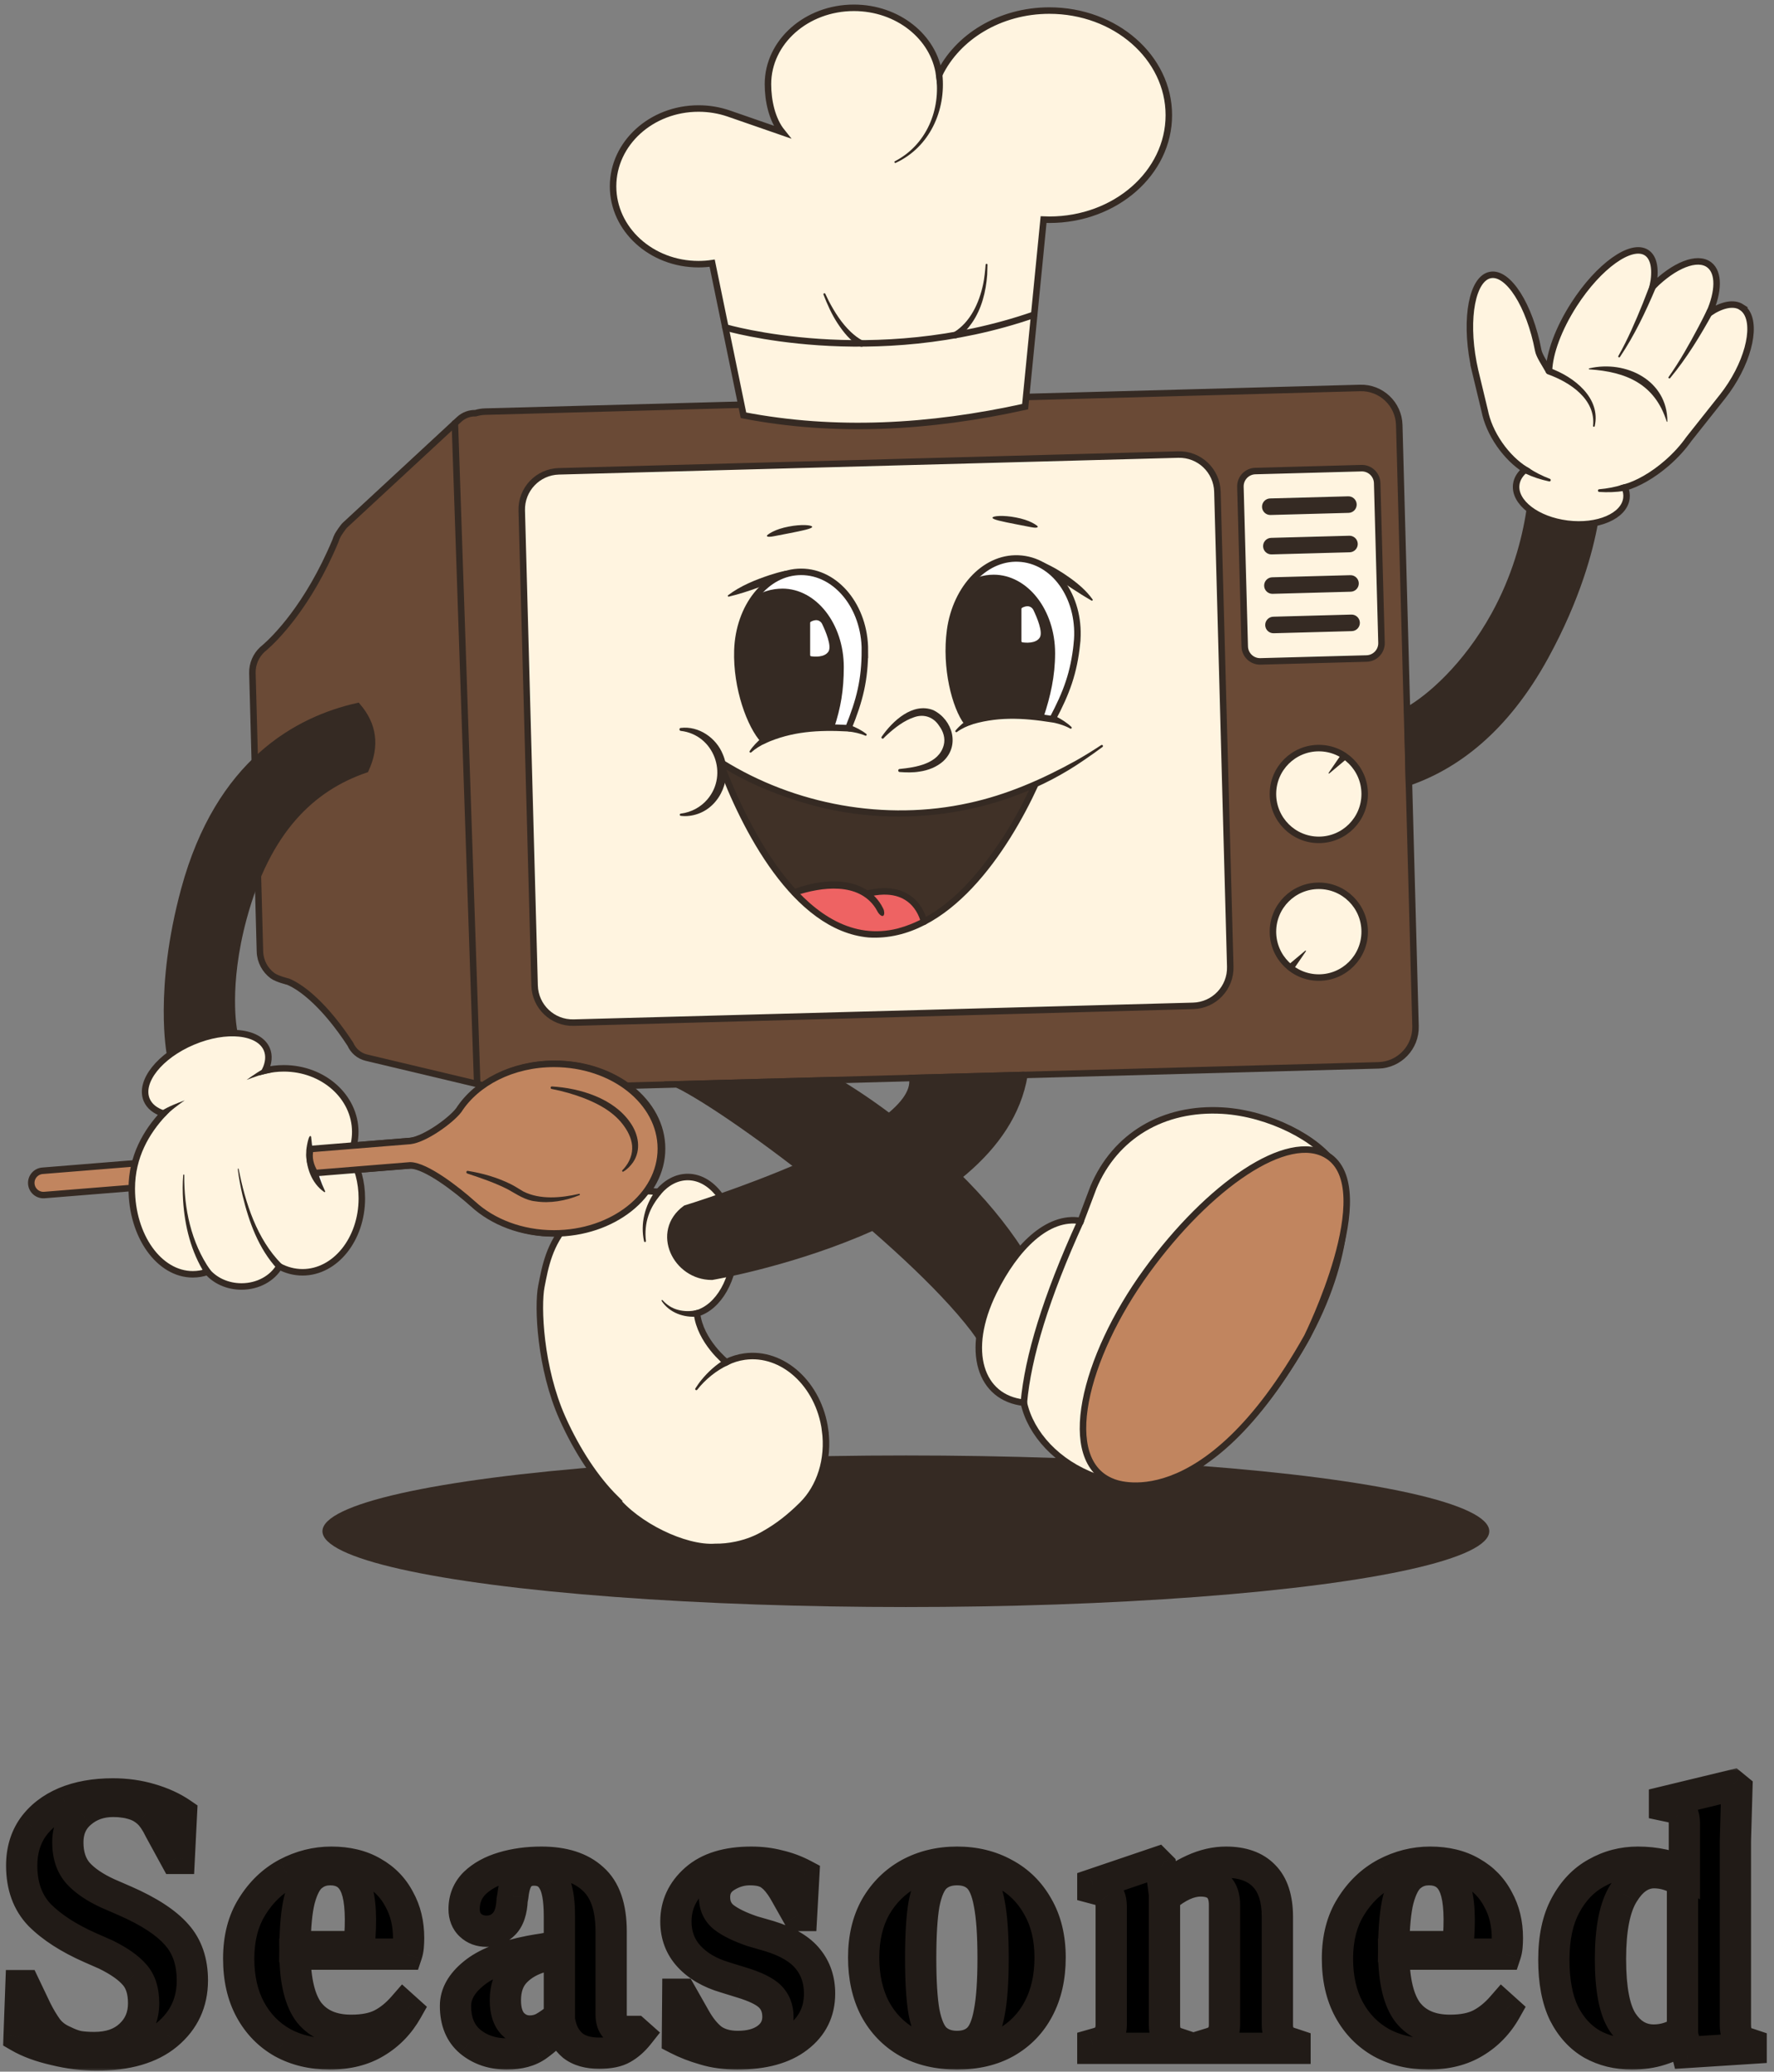 <svg width="227" height="265" viewBox="0 0 227 265" fill="none" xmlns="http://www.w3.org/2000/svg">
<rect x="0" y="0" width="227" height="265" fill="#808080" stroke="none"/>
<ellipse cx="115.913" cy="195.874" rx="74.653" ry="9.695" fill="#352A23"/>
<path d="M34.875 124.808C35.445 125.234 36.88 125.578 36.88 125.578C38.73 126.348 41.681 128.744 44.833 133.572C45.199 134.406 45.933 135.065 46.886 135.292L62.897 139.101C63.381 139.245 63.894 139.32 64.426 139.306L176.383 136.278C179.078 136.206 181.203 133.963 181.128 131.267L179.048 54.371C178.976 51.675 176.732 49.551 174.037 49.626L62.079 52.653C61.65 52.664 61.24 52.736 60.847 52.853C60.099 52.839 59.343 53.099 58.75 53.65L44.146 67.174C43.9 67.401 43.323 68.271 43.229 68.448C43.229 68.448 43.224 68.456 43.221 68.462C43.102 68.689 43.002 68.927 42.927 69.177C39.398 77.62 35.096 81.761 33.891 82.811C33.786 82.891 33.562 83.091 33.562 83.091C32.758 83.844 32.268 84.924 32.298 86.11L33.262 121.711C33.296 122.985 33.925 124.101 34.875 124.81" fill="#6A4A36"/>
<path d="M34.875 124.808C35.445 125.234 36.88 125.578 36.88 125.578C38.73 126.348 41.681 128.744 44.833 133.572C45.199 134.406 45.933 135.065 46.886 135.292L62.897 139.101C63.381 139.245 63.894 139.32 64.426 139.306L176.383 136.278C179.078 136.206 181.203 133.963 181.128 131.267L179.048 54.371C178.976 51.675 176.732 49.551 174.037 49.626L62.079 52.653C61.65 52.664 61.24 52.736 60.847 52.853C60.099 52.839 59.343 53.099 58.75 53.65L44.146 67.174C43.9 67.401 43.323 68.271 43.229 68.448C43.229 68.448 43.224 68.456 43.221 68.462C43.102 68.689 43.002 68.927 42.927 69.177C39.398 77.62 35.096 81.761 33.891 82.811C33.786 82.891 33.562 83.091 33.562 83.091C32.758 83.844 32.268 84.924 32.298 86.11L33.262 121.711C33.296 122.985 33.925 124.101 34.875 124.81" stroke="#352A23" stroke-width="0.831" stroke-miterlimit="10" stroke-linecap="round"/>
<path d="M150.768 58.146L71.51 60.29C68.815 60.363 66.69 62.607 66.763 65.301L68.407 126.065C68.48 128.76 70.723 130.885 73.418 130.812L152.676 128.668C155.371 128.595 157.496 126.351 157.423 123.657L155.779 62.893C155.706 60.198 153.463 58.073 150.768 58.146Z" fill="#FFF4E0" stroke="#352A23" stroke-width="0.831" stroke-miterlimit="10" stroke-linecap="round"/>
<path d="M132.447 100.329C132.447 100.329 124.389 119.495 112.037 119.542C99.686 119.589 92.226 97.712 92.226 97.712V97.515C92.292 97.138 107.896 110.224 132.447 100.329Z" fill="#403127"/>
<path d="M101.769 114.124C101.769 114.124 106.904 111.871 111.015 114.445C111.015 114.445 117.176 112.207 117.979 117.902C117.979 117.902 110.007 123.439 101.769 114.124Z" fill="#EE6363"/>
<path d="M132.83 100.553C129.051 108.797 121.425 120.542 111.146 119.922C101.42 119.041 94.841 105.958 91.811 97.786C91.808 97.52 91.813 97.002 91.811 96.747L92.464 97.177C101.708 102.963 113.315 105.071 123.985 102.717C128.813 101.675 133.364 99.684 137.655 97.31C138.727 96.706 139.885 95.986 140.91 95.31C140.979 95.265 141.071 95.287 141.112 95.354C141.154 95.421 141.137 95.506 141.073 95.553C140.342 96.099 139.486 96.703 138.724 97.221C128.212 104.495 114.306 106.359 102.129 102.473C98.57 101.351 95.146 99.894 91.991 97.858L92.644 97.517V97.714C95.786 105.85 103.387 121.639 114.833 118.78C120.921 117.16 125.206 111.919 128.517 106.828C129.849 104.717 131.062 102.504 132.065 100.232C132.276 99.728 133.048 100.033 132.83 100.556V100.553Z" fill="#352A23"/>
<path d="M29.93 131.8C29.93 131.8 28.794 126.157 31.174 117.39C34.199 106.243 39.861 100.803 46.783 98.435C48.179 95.401 47.789 92.712 45.747 90.335C38.08 92.066 28.013 97.46 23.584 113.784C20.102 126.62 21.764 134.886 21.764 134.886C23.775 133.238 26.523 132.232 29.93 131.803V131.8Z" fill="#352A23" stroke="#352A23" stroke-width="0.831" stroke-miterlimit="10" stroke-linecap="round"/>
<path d="M180.09 90.87C182.86 89.324 187.577 85.269 191.214 78.681C193.86 73.886 195.156 69.163 195.754 65.177C198.081 66.753 200.812 67.407 204.059 66.892C203.438 70.343 201.84 76.487 197.751 83.961C192.588 93.399 186.242 98.005 180.281 100.08L180.09 90.87Z" fill="#352A23" stroke="#352A23" stroke-width="0.831" stroke-miterlimit="10" stroke-linecap="round"/>
<path d="M86.644 138.705C94.45 142.556 117.891 160.417 125.334 171.018C126.071 166.362 127.647 163.229 130.503 160.013C128.397 156.783 125.699 153.486 122.287 150.171C116.434 144.484 110.999 140.653 106.791 138.16L86.644 138.705Z" fill="#352A23" stroke="#352A23" stroke-width="0.831" stroke-miterlimit="10" stroke-linecap="round"/>
<path d="M174.209 59.888L160.63 60.255C159.547 60.285 158.693 61.186 158.722 62.269L159.275 82.696C159.305 83.779 160.206 84.633 161.289 84.604L174.868 84.236C175.951 84.207 176.805 83.305 176.776 82.223L176.223 61.795C176.194 60.713 175.292 59.859 174.209 59.888Z" fill="#FFF4E0" stroke="#352A23" stroke-width="0.831" stroke-miterlimit="10" stroke-linecap="round"/>
<path d="M168.754 107.434C171.996 107.434 174.624 104.806 174.624 101.564C174.624 98.322 171.996 95.694 168.754 95.694C165.513 95.694 162.885 98.322 162.885 101.564C162.885 104.806 165.513 107.434 168.754 107.434Z" fill="#FFF4E0" stroke="#352A23" stroke-width="0.831" stroke-miterlimit="10" stroke-linecap="round"/>
<path d="M222.859 39.294C221.84 38.638 220.325 38.973 218.726 40.037C219.929 37.303 220.009 34.868 218.712 33.879C217.178 32.71 214.2 33.934 211.496 36.646C211.92 34.571 211.685 32.959 210.688 32.319C208.726 31.059 204.569 34.031 201.4 38.962C199.411 42.056 198.286 45.186 198.209 47.4C198.209 47.427 198.173 47.435 198.161 47.41C197.668 46.521 196.962 45.519 196.829 44.812C195.735 39.056 192.993 34.743 190.702 35.178C188.411 35.613 187.441 40.632 188.535 46.388C188.577 46.613 188.624 46.837 188.671 47.056H188.663L189.979 52.532C190.247 53.906 190.887 55.422 191.887 56.859C192.854 58.25 194.006 59.352 195.161 60.084C194.519 60.61 194.106 61.255 194.017 61.987C193.735 64.266 196.66 66.507 200.555 66.992C204.449 67.477 207.834 66.02 208.117 63.737C208.175 63.272 208.098 62.809 207.906 62.363C209.538 61.904 211.48 60.818 213.305 59.23C214.433 58.25 215.377 57.197 216.098 56.169L220.413 50.729C220.79 50.253 221.153 49.746 221.499 49.206C224.206 44.995 224.809 40.56 222.848 39.3L222.859 39.294Z" fill="#FFF4E0" stroke="#352A23" stroke-width="0.831" stroke-miterlimit="10" stroke-linecap="round"/>
<path d="M198.339 47.094C201.383 48.185 204.873 50.889 204.061 54.51C204.034 54.642 203.832 54.612 203.848 54.476C204.206 51.069 200.89 48.892 198.064 47.881C197.549 47.698 197.815 46.92 198.339 47.097V47.094Z" fill="#352A23"/>
<path d="M211.499 36.646C211.499 36.646 209.377 42.139 207.186 45.607Z" fill="white"/>
<path d="M211.884 36.795C210.582 39.87 209.15 42.895 207.283 45.67C207.203 45.792 207.003 45.67 207.081 45.543C208.3 43.382 209.283 41.1 210.214 38.803C210.518 38.036 210.82 37.263 211.108 36.496C211.186 36.28 211.427 36.166 211.646 36.246C211.865 36.327 211.976 36.576 211.884 36.795Z" fill="#352A23"/>
<path d="M218.818 39.825C218.818 39.825 216.145 45.075 213.607 48.296Z" fill="white"/>
<path d="M219.189 40.014C217.577 42.939 215.843 45.8 213.704 48.371C213.61 48.484 213.427 48.343 213.516 48.224C214.948 46.199 216.161 44.03 217.322 41.842C217.704 41.108 218.086 40.371 218.449 39.634C218.704 39.144 219.441 39.518 219.189 40.014Z" fill="#352A23"/>
<path d="M203.358 47.119C208.045 46.027 213.374 48.654 213.355 53.919C213.355 53.966 213.286 53.977 213.272 53.933C211.757 49.119 208.1 47.556 203.372 47.249C203.3 47.249 203.28 47.136 203.355 47.122L203.358 47.119Z" fill="#352A23"/>
<path d="M195.341 60.191C196.388 60.778 197.283 61.119 198.275 61.418Z" fill="white"/>
<path d="M195.546 59.828C196.405 60.407 197.336 60.875 198.325 61.252C198.521 61.327 198.43 61.628 198.225 61.581C197.178 61.357 196.128 61.022 195.139 60.551C194.929 60.454 194.834 60.202 194.934 59.994C195.039 59.764 195.336 59.684 195.544 59.828H195.546Z" fill="#352A23"/>
<path d="M207.787 62.385C206.618 62.662 205.665 62.739 204.629 62.756Z" fill="white"/>
<path d="M207.884 62.789C206.804 62.966 205.701 62.999 204.635 62.927C204.538 62.922 204.466 62.839 204.471 62.745C204.477 62.659 204.546 62.592 204.629 62.584C205.685 62.492 206.71 62.301 207.693 61.98C208.264 61.817 208.469 62.678 207.884 62.789Z" fill="#352A23"/>
<path d="M71.046 136.085C65.728 136.085 61.124 138.495 58.861 142.007C58.858 142.01 58.855 142.013 58.849 142.018C57.897 143.284 54.581 145.711 52.653 145.946L5.432 149.764C4.576 149.833 3.936 150.583 4.005 151.439C4.074 152.295 4.825 152.935 5.681 152.866L52.647 149.068C54.692 149.104 58.647 152.182 60.65 153.977C60.658 153.985 60.667 153.988 60.675 153.996C63.182 156.309 66.897 157.775 71.043 157.775C78.597 157.775 84.719 152.919 84.719 146.93C84.719 140.941 78.597 136.085 71.043 136.085H71.046Z" fill="#C1855F" stroke="#352A23" stroke-width="0.831" stroke-miterlimit="10" stroke-linecap="round"/>
<path d="M103.927 67.391C103.938 67.626 102.647 67.884 101.071 68.197C100.287 68.349 99.578 68.488 99.057 68.587C98.802 68.635 98.567 68.673 98.4 68.665C98.234 68.657 98.14 68.615 98.129 68.557C98.118 68.499 98.19 68.432 98.312 68.346C98.436 68.26 98.608 68.147 98.86 68.019C99.348 67.765 100.093 67.515 100.905 67.363C102.545 67.039 103.916 67.158 103.924 67.391H103.927Z" fill="#352A23"/>
<path d="M126.998 66.224C127.007 65.992 128.378 65.872 130.018 66.197C130.829 66.349 131.575 66.598 132.062 66.853C132.314 66.981 132.486 67.094 132.611 67.18C132.732 67.266 132.804 67.332 132.793 67.39C132.782 67.449 132.688 67.49 132.522 67.499C132.356 67.507 132.123 67.468 131.865 67.421C131.347 67.321 130.636 67.183 129.852 67.03C128.275 66.717 126.985 66.463 126.996 66.224H126.998Z" fill="#352A23"/>
<path d="M170.926 149.168C168.699 145.637 162.347 142.421 156.45 142.069C148.838 141.615 142.683 145.301 139.918 151.883L138.292 156.18C134.068 155.437 129.929 159.581 127.148 165.235C123.395 172.869 125.461 178.822 131.007 179.431C131.871 183.404 135.3 187.163 140.201 188.938C145.436 190.836 150.649 189.708 153.979 186.991C159.419 182.55 162.032 179.526 165.702 173.67C172.522 162.792 173.151 152.703 170.923 149.168H170.926Z" fill="#FFF4E0" stroke="#352A23" stroke-width="0.831" stroke-miterlimit="10" stroke-linecap="round"/>
<path d="M169.86 147.816C164.788 144.63 154.633 151.719 146.732 162.586C138.663 173.683 135.417 186.937 142.414 189.574C142.414 189.574 153.918 194.727 167.256 171.018C167.256 171.018 176.657 152.082 169.862 147.816H169.86Z" fill="#C1855F" stroke="#352A23" stroke-width="0.831" stroke-miterlimit="10" stroke-linecap="round"/>
<path d="M131.01 179.431C131.53 173.606 133.813 166.002 138.295 156.179Z" fill="#FFF4E0"/>
<path d="M131.01 179.431C131.53 173.606 133.813 166.002 138.295 156.179" stroke="#352A23" stroke-width="0.831" stroke-miterlimit="10" stroke-linecap="round"/>
<path d="M105.578 182.919C104.772 177.06 100.157 172.858 95.273 173.531C94.445 173.645 93.664 173.894 92.938 174.254C92.938 174.254 89.589 171.584 89.184 168.002C91.943 167.199 94.024 163.637 94.024 159.365C94.024 154.501 91.328 150.559 88.002 150.559C86.586 150.559 85.284 151.277 84.254 152.473C83.625 152.398 82.98 152.357 82.317 152.357C77.678 152.357 75.251 153.656 72.755 156.404C70.259 159.152 69.763 162.052 69.27 164.565C68.777 167.077 69.088 174.977 71.982 181.434C73.885 185.678 76.293 189.232 78.686 191.611H78.68C81.409 195.102 87.603 198.154 91.528 197.877C92.384 197.886 93.284 197.8 94.204 197.606C95.603 197.312 96.863 196.808 97.91 196.171C99.547 195.248 101.079 194.043 102.525 192.614C102.561 192.581 102.594 192.545 102.63 192.512C102.641 192.501 102.652 192.489 102.664 192.478L102.658 192.484C104.896 190.265 106.098 186.711 105.575 182.919H105.578Z" fill="#FFF4E0" stroke="#352A23" stroke-width="0.831" stroke-miterlimit="10"/>
<path d="M92.952 174.249C92.952 174.249 90.708 175.368 89.101 177.686Z" fill="#FFF4E0"/>
<path d="M93.135 174.622C91.622 175.343 90.254 176.453 89.215 177.775C89.165 177.838 89.074 177.847 89.01 177.797C88.952 177.75 88.938 177.667 88.98 177.603C89.218 177.234 89.467 176.866 89.75 176.525C90.606 175.478 91.597 174.584 92.763 173.877C92.963 173.761 93.218 173.827 93.334 174.024C93.464 174.24 93.367 174.525 93.135 174.62V174.622Z" fill="#352A23"/>
<path d="M89.185 168.002C89.185 168.002 86.387 168.562 84.725 166.368Z" fill="#FFF4E0"/>
<path d="M89.265 168.409C87.509 168.586 85.642 167.916 84.661 166.414C84.636 166.381 84.644 166.331 84.678 166.306C84.711 166.281 84.758 166.29 84.783 166.32C85.323 166.921 86.016 167.373 86.799 167.564C87.539 167.76 88.392 167.766 89.118 167.589C89.691 167.467 89.847 168.326 89.262 168.409H89.265Z" fill="#352A23"/>
<path d="M84.24 152.412C84.528 152.448 81.869 154.689 82.534 158.766Z" fill="#FFF4E0"/>
<path d="M84.292 151.999C84.514 152.018 84.708 152.257 84.675 152.47C84.658 152.628 84.589 152.716 84.52 152.816C83.874 153.617 83.301 154.489 82.977 155.475C82.622 156.509 82.52 157.636 82.653 158.744C82.672 158.891 82.445 158.935 82.414 158.783C81.913 156.531 82.517 154.237 83.844 152.362C83.869 152.329 83.894 152.254 83.86 152.342C83.822 152.489 83.882 152.669 84.032 152.763C84.099 152.802 84.135 152.813 84.19 152.822C83.65 152.747 83.749 151.938 84.292 151.996V151.999Z" fill="#352A23"/>
<path d="M110.669 83.19C110.669 86.963 110.01 89.578 108.558 93.151C104.666 92.947 101.243 93.138 97.739 94.708C96.01 92.866 94.201 87.988 94.356 83.193C94.534 77.65 98.007 73.149 102.514 73.149C107.021 73.149 110.672 77.645 110.672 83.193L110.669 83.19Z" fill="white" stroke="#352A23" stroke-width="0.831" stroke-miterlimit="10" stroke-linecap="round"/>
<path d="M97.968 95.055C97.312 95.376 96.675 95.745 96.129 96.24C96.076 96.29 95.993 96.287 95.944 96.232C95.902 96.188 95.899 96.121 95.93 96.074C96.356 95.423 96.918 94.866 97.509 94.359C97.993 93.972 98.514 94.761 97.966 95.055H97.968Z" fill="#352A23"/>
<path d="M108.805 92.764C109.528 93.052 110.24 93.399 110.852 93.881C110.907 93.925 110.918 94.005 110.874 94.064C110.835 94.111 110.772 94.124 110.719 94.102C110.043 93.809 109.32 93.665 108.597 93.57C107.982 93.465 108.218 92.559 108.808 92.767L108.805 92.764Z" fill="#352A23"/>
<path d="M100.614 73.722C98.207 74.733 95.799 75.711 93.251 76.321C93.148 76.346 93.079 76.201 93.165 76.141C94.755 74.933 96.625 74.182 98.503 73.556C99.129 73.351 99.766 73.171 100.411 73.035C100.605 72.994 100.797 73.118 100.838 73.312C100.877 73.49 100.774 73.664 100.611 73.725L100.614 73.722Z" fill="#352A23"/>
<path d="M100.101 75.296C98.833 75.296 97.071 75.698 96.351 76.715C96.351 76.715 90.913 85.266 97.913 94.565C100.716 93.388 103.669 92.936 106.738 93.085C107.58 90.534 107.971 88.291 107.971 85.338C107.971 79.792 104.448 75.293 100.099 75.293L100.101 75.296ZM106.002 83.357C105.484 84.133 104.179 84.005 103.783 83.947C103.716 83.936 103.666 83.881 103.666 83.811V79.662C103.666 79.615 103.691 79.568 103.733 79.543C103.93 79.424 104.134 79.365 104.32 79.338C104.683 79.282 105.038 79.484 105.198 79.814C105.63 80.712 106.467 82.659 106.002 83.357Z" fill="#352A23"/>
<path d="M137.804 82.307C137.414 86.057 136.486 88.592 134.674 91.996C130.824 91.39 127.4 91.223 123.749 92.423C122.22 90.412 120.929 85.373 121.577 80.617C122.328 75.121 126.251 71.007 130.73 71.473C135.209 71.938 138.378 76.789 137.802 82.307H137.804Z" fill="white" stroke="#352A23" stroke-width="0.831" stroke-miterlimit="10" stroke-linecap="round"/>
<path d="M124.4 92.648C123.713 92.9 123.04 93.199 122.447 93.637C122.331 93.728 122.173 93.562 122.27 93.451C122.76 92.847 123.378 92.352 124.018 91.908C124.209 91.775 124.47 91.825 124.6 92.014C124.758 92.232 124.652 92.556 124.4 92.645V92.648Z" fill="#352A23"/>
<path d="M135.181 91.672C135.871 92.035 136.541 92.454 137.101 92.994C137.154 93.044 137.154 93.124 137.104 93.177C137.062 93.221 136.996 93.227 136.946 93.199C136.306 92.836 135.6 92.617 134.89 92.451C134.289 92.282 134.616 91.406 135.181 91.672Z" fill="#352A23"/>
<path d="M133.519 71.955C134.735 72.481 135.865 73.168 136.937 73.941C138.015 74.717 139.032 75.584 139.807 76.678C139.871 76.761 139.763 76.88 139.674 76.827C137.971 75.855 136.383 74.742 134.752 73.664C134.212 73.307 133.677 72.947 133.148 72.57C132.987 72.453 132.949 72.229 133.065 72.068C133.17 71.922 133.367 71.877 133.522 71.958L133.519 71.955Z" fill="#352A23"/>
<path d="M127.137 73.514C125.868 73.514 124.356 73.897 123.636 74.916C123.636 74.916 118.78 83.426 123.661 92.581C126.464 91.403 130.489 91.503 133.561 91.653C134.403 89.102 135.01 86.512 135.01 83.556C135.01 78.01 131.486 73.512 127.137 73.512V73.514ZM133.037 81.575C132.519 82.351 131.215 82.224 130.818 82.165C130.752 82.154 130.702 82.099 130.702 82.03V77.88C130.702 77.833 130.727 77.786 130.769 77.761C130.965 77.642 131.17 77.584 131.356 77.556C131.719 77.501 132.073 77.703 132.234 78.032C132.666 78.93 133.503 80.877 133.037 81.575Z" fill="#352A23"/>
<path d="M112.81 94.251C114.195 92.24 116.799 89.797 119.442 90.847C121.918 92.085 122.849 95.387 120.686 97.381C119.846 98.126 118.755 98.545 117.658 98.7C116.813 98.844 115.963 98.816 115.118 98.755C114.885 98.744 114.871 98.395 115.104 98.368C117.217 98.154 120.123 97.708 120.76 95.318C120.99 94.439 120.702 93.556 120.17 92.844C119.47 91.747 118.242 91.282 116.965 91.747C115.683 92.171 114.506 93.085 113.5 94.005C113.345 94.146 113.182 94.301 113.057 94.439C112.938 94.581 112.705 94.403 112.81 94.251Z" fill="#352A23"/>
<path d="M87.107 93.116C89.401 92.828 91.658 94.387 92.498 96.504C93.736 99.362 92.281 103.08 89.293 104.11C88.583 104.357 87.83 104.454 87.107 104.36C87.029 104.348 86.974 104.279 86.982 104.202C86.991 104.135 87.043 104.085 87.107 104.077C88.473 103.905 89.683 103.235 90.514 102.257C93.245 99.066 91.348 93.977 87.107 93.493C86.888 93.47 86.888 93.135 87.107 93.113V93.116Z" fill="#352A23"/>
<path d="M101.5 113.784C105.148 112.341 110.422 111.906 112.755 115.745C112.863 115.972 113.084 116.274 113.118 116.529C113.179 116.77 113.176 117.313 112.777 117.138C112.378 116.897 112.262 116.529 112.046 116.183C109.852 112.806 105.118 113.454 101.808 114.551C101.303 114.739 100.999 113.994 101.5 113.778V113.784Z" fill="#352A23"/>
<path d="M118.229 117.902C118.229 117.902 117.253 112.697 110.874 114.345" stroke="#352A23" stroke-width="0.831" stroke-miterlimit="10" stroke-linecap="round"/>
<path d="M58.207 54.144L61.052 138.368" stroke="#352A23" stroke-width="0.831" stroke-miterlimit="10" stroke-linecap="round"/>
<path d="M134.276 1.352C127.929 1.352 122.486 4.74 120.176 9.559C119.506 4.737 114.88 1 109.265 1C103.19 1 98.267 5.371 98.267 10.764C98.267 12.878 98.777 15.285 100.063 16.884L93.198 14.504C92.01 14.102 90.725 13.881 89.384 13.881C83.345 13.881 78.448 18.338 78.448 23.836C78.448 29.335 83.343 33.792 89.384 33.792C89.977 33.792 90.561 33.748 91.129 33.664L95.135 53.124C106.824 55.379 118.929 54.725 131.176 52.019L133.536 28.091C133.782 28.102 134.029 28.108 134.278 28.108C142.719 28.108 149.563 22.119 149.563 14.728C149.563 7.338 142.716 1.352 134.276 1.352Z" fill="#FFF4E0" stroke="#352A23" stroke-width="0.831" stroke-miterlimit="10" stroke-linecap="round"/>
<path d="M92.822 41.884C92.822 41.884 111.63 47.427 132.336 40.252" stroke="#352A23" stroke-width="0.831" stroke-miterlimit="10" stroke-linecap="round"/>
<path d="M110.051 44.311C108.808 43.624 107.91 42.477 107.148 41.316C106.428 40.214 105.844 38.912 105.373 37.685C105.315 37.538 105.533 37.435 105.605 37.582C105.605 37.582 106.04 38.482 106.04 38.485C106.791 39.926 107.7 41.355 108.88 42.471C109.323 42.876 109.83 43.302 110.375 43.546C110.91 43.759 110.58 44.546 110.054 44.313L110.051 44.311Z" fill="#352A23"/>
<path d="M122.082 42.488C124.187 41.189 125.298 38.718 125.799 36.369C125.96 35.646 126.062 34.601 126.12 33.853C126.132 33.707 126.364 33.712 126.359 33.867L126.32 35.153C126.159 37.313 125.622 39.485 124.378 41.294C123.855 42.042 123.259 42.718 122.475 43.219C122.278 43.338 122.024 43.277 121.904 43.081C121.774 42.87 121.86 42.59 122.084 42.488H122.082Z" fill="#352A23"/>
<path d="M120.586 9.49C121.073 14.138 118.951 18.825 114.614 20.836C114.483 20.897 114.375 20.706 114.508 20.628C118.555 18.532 120.417 14.025 119.769 9.623C119.666 9.064 120.503 8.919 120.589 9.487L120.586 9.49Z" fill="#352A23"/>
<path d="M172.12 97.238L170.098 98.936C170.048 98.98 169.973 98.911 170.012 98.858L171.505 96.681C171.885 96.18 172.585 96.811 172.12 97.24V97.238Z" fill="#352A23"/>
<path d="M168.754 125.049C171.996 125.049 174.624 122.421 174.624 119.179C174.624 115.938 171.996 113.31 168.754 113.31C165.513 113.31 162.885 115.938 162.885 119.179C162.885 122.421 165.513 125.049 168.754 125.049Z" fill="#FFF4E0" stroke="#352A23" stroke-width="0.831" stroke-miterlimit="10" stroke-linecap="round"/>
<path d="M164.995 123.307L167.018 121.609C167.067 121.565 167.142 121.634 167.104 121.686L165.61 123.864C165.231 124.365 164.53 123.734 164.995 123.304V123.307Z" fill="#352A23"/>
<path d="M44.85 147.719C45.243 146.811 45.459 145.827 45.459 144.797C45.459 140.301 41.365 136.659 36.318 136.659C35.487 136.659 34.684 136.758 33.919 136.944C34.382 135.988 34.487 135.046 34.144 134.229C33.166 131.9 28.93 131.459 24.684 133.246C20.44 135.03 17.792 138.365 18.77 140.695C19.119 141.523 19.88 142.11 20.905 142.445C18.747 144.764 16.861 147.911 16.861 152.046C16.861 158.102 20.36 163.007 24.675 163.007C25.324 163.007 25.955 162.894 26.556 162.686C27.542 163.825 29.119 164.564 30.902 164.564C33.024 164.564 34.855 163.517 35.742 161.996C36.653 162.481 37.659 162.75 38.711 162.75C42.902 162.75 46.301 158.514 46.301 153.29C46.301 151.207 45.761 149.284 44.844 147.722L44.85 147.719Z" fill="#FFF4E0" stroke="#352A23" stroke-width="0.831" stroke-miterlimit="10" stroke-linecap="round"/>
<path d="M23.578 150.307C23.529 154.539 24.448 158.949 26.902 162.453C27.232 162.902 26.556 163.401 26.227 162.941C24.445 160.135 23.634 156.838 23.426 153.553C23.362 152.467 23.354 151.381 23.443 150.298C23.448 150.215 23.584 150.218 23.578 150.309V150.307Z" fill="#352A23"/>
<path d="M30.534 149.528C31.395 153.88 32.853 158.489 36.041 161.703C36.44 162.082 35.877 162.689 35.47 162.307C33.074 159.703 31.855 156.307 31.038 152.93C30.778 151.811 30.562 150.683 30.426 149.542C30.418 149.476 30.526 149.454 30.537 149.528H30.534Z" fill="#352A23"/>
<path d="M20.908 142.442C20.908 142.442 21.637 141.78 23.637 140.755Z" fill="white"/>
<path d="M20.628 142.134C21.578 141.525 22.595 141.145 23.637 140.755C22.784 141.356 21.889 141.993 21.188 142.752C20.761 143.212 20.13 142.514 20.631 142.134H20.628Z" fill="#352A23"/>
<path d="M34.476 136.822C34.476 136.822 33.52 137.057 31.553 138.143Z" fill="white"/>
<path d="M34.576 137.224C33.553 137.384 32.526 137.769 31.553 138.14C32.459 137.495 33.34 136.866 34.376 136.417C34.972 136.212 35.199 137.129 34.576 137.224Z" fill="#352A23"/>
<path d="M39.709 145.398C39.709 145.398 38.966 149.395 41.548 152.434Z" fill="white"/>
<path d="M39.811 145.418C40.049 147.861 40.559 150.154 41.603 152.387C41.639 152.456 41.551 152.531 41.49 152.484C39.842 151.351 39.11 149.229 39.191 147.287C39.157 147.093 39.512 144.803 39.814 145.418H39.811Z" fill="#352A23"/>
<path d="M40.309 150.057L52.489 149.071C54.534 149.107 58.489 152.184 60.492 153.979C60.5 153.988 60.509 153.99 60.517 153.999C63.024 156.312 66.739 157.777 70.885 157.777C78.439 157.777 84.561 152.921 84.561 146.932C84.561 140.943 78.439 136.087 70.885 136.087C65.567 136.087 60.963 138.497 58.7 142.01C58.697 142.013 58.694 142.015 58.689 142.021C57.736 143.287 54.42 145.713 52.492 145.949L39.711 146.982C39.451 148.101 39.722 149.123 40.307 150.057H40.309Z" fill="#C1855F" stroke="#352A23" stroke-width="0.831" stroke-miterlimit="10" stroke-linecap="round"/>
<path d="M59.877 149.778C61.761 150.079 63.611 150.617 65.329 151.459C65.899 151.739 66.481 152.132 66.955 152.406C69.112 153.495 71.783 153.243 74.093 152.714C74.193 152.681 74.259 152.841 74.154 152.88C72.392 153.6 70.403 153.966 68.498 153.669C67.196 153.542 66.088 152.744 64.98 152.138C63.329 151.296 61.561 150.7 59.797 150.113C59.597 150.055 59.658 149.739 59.872 149.772L59.877 149.778Z" fill="#352A23"/>
<path d="M70.628 138.977C74.223 139.19 78.52 140.492 80.653 143.606C81.705 145.101 82.082 147.074 81.013 148.667C80.677 149.146 80.27 149.57 79.763 149.869C79.653 149.935 79.542 149.775 79.639 149.694C80.362 148.96 80.882 147.977 80.896 146.932C80.93 145.935 80.473 144.919 79.902 144.115C78.683 142.351 76.769 141.282 74.786 140.498C73.439 139.977 72.024 139.575 70.594 139.298C70.403 139.273 70.417 138.966 70.625 138.977H70.628Z" fill="#352A23"/>
<path d="M131.085 137.503C127.849 157.135 91.102 163.315 91.102 163.315C86.495 163.331 83.683 157.567 87.73 154.589C87.73 154.589 118.004 145.309 116.73 137.891L131.087 137.503H131.085Z" fill="#352A23" stroke="#352A23" stroke-width="0.831" stroke-miterlimit="10" stroke-linecap="round"/>
<path d="M172.514 63.489L162.518 63.76C161.934 63.776 161.473 64.262 161.489 64.846C161.504 65.43 161.991 65.891 162.575 65.876L172.571 65.605C173.155 65.589 173.616 65.103 173.6 64.519C173.585 63.934 173.098 63.474 172.514 63.489Z" fill="#352A23"/>
<path d="M172.65 68.531L162.654 68.802C162.07 68.818 161.609 69.304 161.625 69.888C161.641 70.472 162.127 70.933 162.711 70.918L172.708 70.647C173.292 70.631 173.753 70.145 173.737 69.561C173.721 68.976 173.235 68.516 172.65 68.531Z" fill="#352A23"/>
<path d="M172.784 73.576L162.788 73.846C162.204 73.862 161.743 74.349 161.759 74.933C161.774 75.517 162.261 75.978 162.845 75.962L172.841 75.691C173.425 75.676 173.886 75.189 173.87 74.605C173.855 74.021 173.368 73.56 172.784 73.576Z" fill="#352A23"/>
<path d="M172.92 78.617L162.924 78.888C162.34 78.904 161.879 79.39 161.895 79.974C161.911 80.558 162.397 81.019 162.981 81.003L172.977 80.733C173.562 80.717 174.022 80.231 174.007 79.647C173.991 79.062 173.504 78.602 172.92 78.617Z" fill="#352A23"/>
<mask id="path-78-outside-1_1738_18612" maskUnits="userSpaceOnUse" x="0" y="226.015" width="227" height="39" fill="black">
<rect fill="white" y="226.015" width="227" height="39"/>
<path d="M12.376 262.879C10.616 262.879 8.824 262.655 7 262.207C5.176 261.791 3.656 261.231 2.44 260.527L2.68 253.999H3.16L4.648 257.119C5.096 258.015 5.576 258.815 6.088 259.519C6.6 260.191 7.304 260.719 8.2 261.103C8.84 261.423 9.448 261.647 10.024 261.775C10.632 261.871 11.304 261.919 12.04 261.919C13.992 261.919 15.528 261.391 16.648 260.335C17.8 259.279 18.376 257.919 18.376 256.255C18.376 254.687 17.992 253.471 17.224 252.607C16.456 251.711 15.224 250.847 13.528 250.015L11.56 249.151C8.808 247.935 6.648 246.543 5.08 244.975C3.544 243.375 2.776 241.263 2.776 238.639C2.776 236.751 3.256 235.119 4.216 233.743C5.208 232.367 6.568 231.311 8.296 230.575C10.056 229.839 12.104 229.471 14.44 229.471C16.136 229.471 17.736 229.695 19.24 230.143C20.776 230.591 22.104 231.199 23.224 231.967L22.936 237.727H22.456L20.488 234.127C19.944 233.007 19.4 232.223 18.856 231.775C18.312 231.295 17.688 230.959 16.984 230.767C16.568 230.639 16.184 230.559 15.832 230.527C15.48 230.463 15.032 230.431 14.488 230.431C12.856 230.431 11.48 230.911 10.36 231.871C9.24 232.799 8.68 234.063 8.68 235.663C8.68 237.295 9.112 238.607 9.976 239.599C10.84 240.559 12.104 241.423 13.768 242.191L15.976 243.151C19.048 244.495 21.256 245.935 22.6 247.471C23.944 248.975 24.616 250.927 24.616 253.327C24.616 256.143 23.544 258.447 21.4 260.239C19.288 261.999 16.28 262.879 12.376 262.879ZM42.399 238.207C44.479 238.207 46.255 238.639 47.727 239.503C49.199 240.335 50.319 241.487 51.087 242.959C51.887 244.399 52.287 246.047 52.287 247.903C52.287 248.255 52.271 248.623 52.239 249.007C52.207 249.359 52.143 249.679 52.047 249.967H37.743C37.775 253.423 38.383 255.919 39.567 257.455C40.783 258.959 42.575 259.711 44.943 259.711C46.543 259.711 47.839 259.455 48.831 258.943C49.823 258.431 50.751 257.679 51.615 256.687L52.095 257.119C51.103 258.879 49.775 260.255 48.111 261.247C46.479 262.239 44.511 262.735 42.207 262.735C39.935 262.735 37.919 262.255 36.159 261.295C34.399 260.303 33.023 258.895 32.031 257.071C31.039 255.247 30.543 253.071 30.543 250.543C30.543 247.919 31.119 245.695 32.271 243.871C33.423 242.015 34.895 240.607 36.687 239.647C38.511 238.687 40.415 238.207 42.399 238.207ZM42.255 239.167C41.327 239.167 40.527 239.455 39.855 240.031C39.215 240.575 38.703 241.567 38.319 243.007C37.967 244.415 37.775 246.415 37.743 249.007H45.951C46.271 245.519 46.143 243.007 45.567 241.471C44.991 239.935 43.887 239.167 42.255 239.167ZM64.86 262.735C63.004 262.735 61.436 262.207 60.156 261.151C58.908 260.095 58.284 258.575 58.284 256.591C58.284 255.087 59.052 253.711 60.588 252.463C62.124 251.183 64.54 250.223 67.836 249.583C68.348 249.487 68.924 249.391 69.564 249.295C70.204 249.167 70.876 249.039 71.58 248.911V245.119C71.58 242.943 71.308 241.423 70.764 240.559C70.252 239.663 69.436 239.215 68.316 239.215C67.548 239.215 66.94 239.471 66.492 239.983C66.044 240.463 65.756 241.311 65.628 242.527L65.532 243.055C65.468 244.431 65.132 245.439 64.524 246.079C63.916 246.719 63.164 247.039 62.268 247.039C61.436 247.039 60.748 246.783 60.204 246.271C59.66 245.759 59.388 245.071 59.388 244.207C59.388 242.895 59.836 241.791 60.732 240.895C61.66 239.999 62.876 239.327 64.38 238.879C65.884 238.431 67.516 238.207 69.276 238.207C72.124 238.207 74.316 238.911 75.852 240.319C77.42 241.695 78.204 243.951 78.204 247.087V257.695C78.204 259.135 78.876 259.855 80.22 259.855H81.276L81.708 260.239C81.1 261.007 80.428 261.599 79.692 262.015C78.988 262.431 77.98 262.639 76.668 262.639C75.26 262.639 74.14 262.319 73.308 261.679C72.508 261.007 71.98 260.127 71.724 259.039C70.764 260.063 69.772 260.943 68.748 261.679C67.756 262.383 66.46 262.735 64.86 262.735ZM67.788 259.807C68.428 259.807 69.02 259.663 69.564 259.375C70.14 259.055 70.812 258.575 71.58 257.935V249.871C71.26 249.935 70.94 249.999 70.62 250.063C70.3 250.127 69.932 250.191 69.516 250.255C68.044 250.639 66.86 251.295 65.964 252.223C65.1 253.119 64.668 254.335 64.668 255.871C64.668 257.183 64.972 258.175 65.58 258.847C66.188 259.487 66.924 259.807 67.788 259.807ZM94.36 262.735C92.792 262.735 91.384 262.543 90.136 262.159C88.888 261.807 87.736 261.359 86.68 260.815L86.728 255.103H87.208L88.84 257.983C89.544 259.263 90.312 260.223 91.144 260.863C92.008 261.471 93.096 261.775 94.408 261.775C95.944 261.775 97.176 261.439 98.104 260.767C99.064 260.063 99.544 259.135 99.544 257.983C99.544 256.927 99.208 256.063 98.536 255.391C97.864 254.719 96.616 254.111 94.792 253.567L92.776 252.943C90.824 252.367 89.288 251.471 88.168 250.255C87.048 249.039 86.488 247.551 86.488 245.791C86.488 243.679 87.32 241.887 88.984 240.415C90.648 238.943 93.032 238.207 96.136 238.207C97.384 238.207 98.552 238.351 99.64 238.639C100.76 238.895 101.832 239.295 102.856 239.839L102.568 245.023H102.088L100.408 242.047C99.8 240.991 99.192 240.255 98.584 239.839C98.008 239.391 97.128 239.167 95.944 239.167C94.856 239.167 93.832 239.471 92.872 240.079C91.912 240.687 91.432 241.551 91.432 242.671C91.432 243.759 91.832 244.623 92.632 245.263C93.464 245.903 94.68 246.495 96.28 247.039L98.44 247.663C100.744 248.367 102.392 249.343 103.384 250.591C104.376 251.807 104.872 253.279 104.872 255.007C104.872 257.343 103.944 259.215 102.088 260.623C100.264 262.031 97.688 262.735 94.36 262.735ZM122.466 262.735C120.034 262.735 117.922 262.239 116.13 261.247C114.338 260.223 112.946 258.783 111.954 256.927C110.994 255.071 110.514 252.895 110.514 250.399C110.514 247.903 111.026 245.743 112.05 243.919C113.106 242.095 114.53 240.687 116.322 239.695C118.146 238.703 120.194 238.207 122.466 238.207C124.738 238.207 126.77 238.703 128.562 239.695C130.354 240.655 131.762 242.047 132.786 243.871C133.842 245.695 134.37 247.871 134.37 250.399C134.37 252.927 133.874 255.119 132.882 256.975C131.922 258.799 130.546 260.223 128.754 261.247C126.994 262.239 124.898 262.735 122.466 262.735ZM122.466 261.775C123.586 261.775 124.482 261.455 125.154 260.815C125.826 260.175 126.306 259.039 126.594 257.407C126.914 255.775 127.074 253.471 127.074 250.495C127.074 247.487 126.914 245.167 126.594 243.535C126.306 241.903 125.826 240.767 125.154 240.127C124.482 239.487 123.586 239.167 122.466 239.167C121.346 239.167 120.434 239.487 119.73 240.127C119.058 240.767 118.562 241.903 118.242 243.535C117.954 245.167 117.81 247.487 117.81 250.495C117.81 253.471 117.954 255.775 118.242 257.407C118.562 259.039 119.058 260.175 119.73 260.815C120.434 261.455 121.346 261.775 122.466 261.775ZM139.838 262.015V261.535L140.51 261.343C141.63 261.023 142.19 260.239 142.19 258.991V243.967C142.19 243.263 142.078 242.751 141.854 242.431C141.63 242.079 141.198 241.839 140.558 241.711L139.838 241.519V241.039L148.046 238.255L148.526 238.735L148.91 241.615C150.03 240.623 151.294 239.807 152.702 239.167C154.11 238.527 155.502 238.207 156.878 238.207C158.99 238.207 160.606 238.783 161.726 239.935C162.878 241.087 163.454 242.847 163.454 245.215V259.039C163.454 260.287 164.062 261.071 165.278 261.391L165.71 261.535V262.015H154.382V261.535L155.006 261.343C156.126 260.991 156.686 260.207 156.686 258.991V243.679C156.686 241.631 155.662 240.607 153.614 240.607C152.206 240.607 150.67 241.311 149.006 242.719V259.039C149.006 260.287 149.566 261.071 150.686 261.391L151.118 261.535V262.015H139.838ZM182.996 238.207C185.076 238.207 186.852 238.639 188.324 239.503C189.796 240.335 190.916 241.487 191.684 242.959C192.484 244.399 192.884 246.047 192.884 247.903C192.884 248.255 192.868 248.623 192.836 249.007C192.804 249.359 192.74 249.679 192.644 249.967H178.34C178.372 253.423 178.98 255.919 180.164 257.455C181.38 258.959 183.172 259.711 185.54 259.711C187.14 259.711 188.436 259.455 189.428 258.943C190.42 258.431 191.348 257.679 192.212 256.687L192.692 257.119C191.7 258.879 190.372 260.255 188.708 261.247C187.076 262.239 185.108 262.735 182.804 262.735C180.532 262.735 178.516 262.255 176.756 261.295C174.996 260.303 173.62 258.895 172.628 257.071C171.636 255.247 171.14 253.071 171.14 250.543C171.14 247.919 171.716 245.695 172.868 243.871C174.02 242.015 175.492 240.607 177.284 239.647C179.108 238.687 181.012 238.207 182.996 238.207ZM182.852 239.167C181.924 239.167 181.124 239.455 180.452 240.031C179.812 240.575 179.3 241.567 178.916 243.007C178.564 244.415 178.372 246.415 178.34 249.007H186.548C186.868 245.519 186.74 243.007 186.164 241.471C185.588 239.935 184.484 239.167 182.852 239.167ZM208.812 262.735C206.924 262.735 205.228 262.319 203.724 261.487C202.22 260.623 201.02 259.311 200.124 257.551C199.26 255.759 198.828 253.471 198.828 250.687C198.828 247.871 199.324 245.551 200.316 243.727C201.308 241.871 202.62 240.495 204.252 239.599C205.884 238.671 207.66 238.207 209.58 238.207C210.7 238.207 211.772 238.319 212.796 238.543C213.82 238.767 214.732 239.103 215.532 239.551V233.311C215.532 232.639 215.42 232.143 215.196 231.823C215.004 231.503 214.572 231.279 213.9 231.151L212.988 230.959V230.479L221.724 228.367L222.252 228.799L222.06 235.519V258.991C222.06 259.631 222.172 260.159 222.396 260.575C222.62 260.959 223.036 261.231 223.644 261.391L224.076 261.535V262.015L215.868 262.543L215.436 260.815C214.572 261.391 213.58 261.855 212.46 262.207C211.372 262.559 210.156 262.735 208.812 262.735ZM211.596 260.959C212.94 260.959 214.172 260.559 215.292 259.759V240.703C214.108 239.935 212.892 239.551 211.644 239.551C210.108 239.551 208.796 240.447 207.708 242.239C206.62 243.999 206.076 246.783 206.076 250.591C206.076 254.399 206.588 257.087 207.612 258.655C208.636 260.191 209.964 260.959 211.596 260.959Z"/>
</mask>
<path d="M12.376 262.879C10.616 262.879 8.824 262.655 7 262.207C5.176 261.791 3.656 261.231 2.44 260.527L2.68 253.999H3.16L4.648 257.119C5.096 258.015 5.576 258.815 6.088 259.519C6.6 260.191 7.304 260.719 8.2 261.103C8.84 261.423 9.448 261.647 10.024 261.775C10.632 261.871 11.304 261.919 12.04 261.919C13.992 261.919 15.528 261.391 16.648 260.335C17.8 259.279 18.376 257.919 18.376 256.255C18.376 254.687 17.992 253.471 17.224 252.607C16.456 251.711 15.224 250.847 13.528 250.015L11.56 249.151C8.808 247.935 6.648 246.543 5.08 244.975C3.544 243.375 2.776 241.263 2.776 238.639C2.776 236.751 3.256 235.119 4.216 233.743C5.208 232.367 6.568 231.311 8.296 230.575C10.056 229.839 12.104 229.471 14.44 229.471C16.136 229.471 17.736 229.695 19.24 230.143C20.776 230.591 22.104 231.199 23.224 231.967L22.936 237.727H22.456L20.488 234.127C19.944 233.007 19.4 232.223 18.856 231.775C18.312 231.295 17.688 230.959 16.984 230.767C16.568 230.639 16.184 230.559 15.832 230.527C15.48 230.463 15.032 230.431 14.488 230.431C12.856 230.431 11.48 230.911 10.36 231.871C9.24 232.799 8.68 234.063 8.68 235.663C8.68 237.295 9.112 238.607 9.976 239.599C10.84 240.559 12.104 241.423 13.768 242.191L15.976 243.151C19.048 244.495 21.256 245.935 22.6 247.471C23.944 248.975 24.616 250.927 24.616 253.327C24.616 256.143 23.544 258.447 21.4 260.239C19.288 261.999 16.28 262.879 12.376 262.879ZM42.399 238.207C44.479 238.207 46.255 238.639 47.727 239.503C49.199 240.335 50.319 241.487 51.087 242.959C51.887 244.399 52.287 246.047 52.287 247.903C52.287 248.255 52.271 248.623 52.239 249.007C52.207 249.359 52.143 249.679 52.047 249.967H37.743C37.775 253.423 38.383 255.919 39.567 257.455C40.783 258.959 42.575 259.711 44.943 259.711C46.543 259.711 47.839 259.455 48.831 258.943C49.823 258.431 50.751 257.679 51.615 256.687L52.095 257.119C51.103 258.879 49.775 260.255 48.111 261.247C46.479 262.239 44.511 262.735 42.207 262.735C39.935 262.735 37.919 262.255 36.159 261.295C34.399 260.303 33.023 258.895 32.031 257.071C31.039 255.247 30.543 253.071 30.543 250.543C30.543 247.919 31.119 245.695 32.271 243.871C33.423 242.015 34.895 240.607 36.687 239.647C38.511 238.687 40.415 238.207 42.399 238.207ZM42.255 239.167C41.327 239.167 40.527 239.455 39.855 240.031C39.215 240.575 38.703 241.567 38.319 243.007C37.967 244.415 37.775 246.415 37.743 249.007H45.951C46.271 245.519 46.143 243.007 45.567 241.471C44.991 239.935 43.887 239.167 42.255 239.167ZM64.86 262.735C63.004 262.735 61.436 262.207 60.156 261.151C58.908 260.095 58.284 258.575 58.284 256.591C58.284 255.087 59.052 253.711 60.588 252.463C62.124 251.183 64.54 250.223 67.836 249.583C68.348 249.487 68.924 249.391 69.564 249.295C70.204 249.167 70.876 249.039 71.58 248.911V245.119C71.58 242.943 71.308 241.423 70.764 240.559C70.252 239.663 69.436 239.215 68.316 239.215C67.548 239.215 66.94 239.471 66.492 239.983C66.044 240.463 65.756 241.311 65.628 242.527L65.532 243.055C65.468 244.431 65.132 245.439 64.524 246.079C63.916 246.719 63.164 247.039 62.268 247.039C61.436 247.039 60.748 246.783 60.204 246.271C59.66 245.759 59.388 245.071 59.388 244.207C59.388 242.895 59.836 241.791 60.732 240.895C61.66 239.999 62.876 239.327 64.38 238.879C65.884 238.431 67.516 238.207 69.276 238.207C72.124 238.207 74.316 238.911 75.852 240.319C77.42 241.695 78.204 243.951 78.204 247.087V257.695C78.204 259.135 78.876 259.855 80.22 259.855H81.276L81.708 260.239C81.1 261.007 80.428 261.599 79.692 262.015C78.988 262.431 77.98 262.639 76.668 262.639C75.26 262.639 74.14 262.319 73.308 261.679C72.508 261.007 71.98 260.127 71.724 259.039C70.764 260.063 69.772 260.943 68.748 261.679C67.756 262.383 66.46 262.735 64.86 262.735ZM67.788 259.807C68.428 259.807 69.02 259.663 69.564 259.375C70.14 259.055 70.812 258.575 71.58 257.935V249.871C71.26 249.935 70.94 249.999 70.62 250.063C70.3 250.127 69.932 250.191 69.516 250.255C68.044 250.639 66.86 251.295 65.964 252.223C65.1 253.119 64.668 254.335 64.668 255.871C64.668 257.183 64.972 258.175 65.58 258.847C66.188 259.487 66.924 259.807 67.788 259.807ZM94.36 262.735C92.792 262.735 91.384 262.543 90.136 262.159C88.888 261.807 87.736 261.359 86.68 260.815L86.728 255.103H87.208L88.84 257.983C89.544 259.263 90.312 260.223 91.144 260.863C92.008 261.471 93.096 261.775 94.408 261.775C95.944 261.775 97.176 261.439 98.104 260.767C99.064 260.063 99.544 259.135 99.544 257.983C99.544 256.927 99.208 256.063 98.536 255.391C97.864 254.719 96.616 254.111 94.792 253.567L92.776 252.943C90.824 252.367 89.288 251.471 88.168 250.255C87.048 249.039 86.488 247.551 86.488 245.791C86.488 243.679 87.32 241.887 88.984 240.415C90.648 238.943 93.032 238.207 96.136 238.207C97.384 238.207 98.552 238.351 99.64 238.639C100.76 238.895 101.832 239.295 102.856 239.839L102.568 245.023H102.088L100.408 242.047C99.8 240.991 99.192 240.255 98.584 239.839C98.008 239.391 97.128 239.167 95.944 239.167C94.856 239.167 93.832 239.471 92.872 240.079C91.912 240.687 91.432 241.551 91.432 242.671C91.432 243.759 91.832 244.623 92.632 245.263C93.464 245.903 94.68 246.495 96.28 247.039L98.44 247.663C100.744 248.367 102.392 249.343 103.384 250.591C104.376 251.807 104.872 253.279 104.872 255.007C104.872 257.343 103.944 259.215 102.088 260.623C100.264 262.031 97.688 262.735 94.36 262.735ZM122.466 262.735C120.034 262.735 117.922 262.239 116.13 261.247C114.338 260.223 112.946 258.783 111.954 256.927C110.994 255.071 110.514 252.895 110.514 250.399C110.514 247.903 111.026 245.743 112.05 243.919C113.106 242.095 114.53 240.687 116.322 239.695C118.146 238.703 120.194 238.207 122.466 238.207C124.738 238.207 126.77 238.703 128.562 239.695C130.354 240.655 131.762 242.047 132.786 243.871C133.842 245.695 134.37 247.871 134.37 250.399C134.37 252.927 133.874 255.119 132.882 256.975C131.922 258.799 130.546 260.223 128.754 261.247C126.994 262.239 124.898 262.735 122.466 262.735ZM122.466 261.775C123.586 261.775 124.482 261.455 125.154 260.815C125.826 260.175 126.306 259.039 126.594 257.407C126.914 255.775 127.074 253.471 127.074 250.495C127.074 247.487 126.914 245.167 126.594 243.535C126.306 241.903 125.826 240.767 125.154 240.127C124.482 239.487 123.586 239.167 122.466 239.167C121.346 239.167 120.434 239.487 119.73 240.127C119.058 240.767 118.562 241.903 118.242 243.535C117.954 245.167 117.81 247.487 117.81 250.495C117.81 253.471 117.954 255.775 118.242 257.407C118.562 259.039 119.058 260.175 119.73 260.815C120.434 261.455 121.346 261.775 122.466 261.775ZM139.838 262.015V261.535L140.51 261.343C141.63 261.023 142.19 260.239 142.19 258.991V243.967C142.19 243.263 142.078 242.751 141.854 242.431C141.63 242.079 141.198 241.839 140.558 241.711L139.838 241.519V241.039L148.046 238.255L148.526 238.735L148.91 241.615C150.03 240.623 151.294 239.807 152.702 239.167C154.11 238.527 155.502 238.207 156.878 238.207C158.99 238.207 160.606 238.783 161.726 239.935C162.878 241.087 163.454 242.847 163.454 245.215V259.039C163.454 260.287 164.062 261.071 165.278 261.391L165.71 261.535V262.015H154.382V261.535L155.006 261.343C156.126 260.991 156.686 260.207 156.686 258.991V243.679C156.686 241.631 155.662 240.607 153.614 240.607C152.206 240.607 150.67 241.311 149.006 242.719V259.039C149.006 260.287 149.566 261.071 150.686 261.391L151.118 261.535V262.015H139.838ZM182.996 238.207C185.076 238.207 186.852 238.639 188.324 239.503C189.796 240.335 190.916 241.487 191.684 242.959C192.484 244.399 192.884 246.047 192.884 247.903C192.884 248.255 192.868 248.623 192.836 249.007C192.804 249.359 192.74 249.679 192.644 249.967H178.34C178.372 253.423 178.98 255.919 180.164 257.455C181.38 258.959 183.172 259.711 185.54 259.711C187.14 259.711 188.436 259.455 189.428 258.943C190.42 258.431 191.348 257.679 192.212 256.687L192.692 257.119C191.7 258.879 190.372 260.255 188.708 261.247C187.076 262.239 185.108 262.735 182.804 262.735C180.532 262.735 178.516 262.255 176.756 261.295C174.996 260.303 173.62 258.895 172.628 257.071C171.636 255.247 171.14 253.071 171.14 250.543C171.14 247.919 171.716 245.695 172.868 243.871C174.02 242.015 175.492 240.607 177.284 239.647C179.108 238.687 181.012 238.207 182.996 238.207ZM182.852 239.167C181.924 239.167 181.124 239.455 180.452 240.031C179.812 240.575 179.3 241.567 178.916 243.007C178.564 244.415 178.372 246.415 178.34 249.007H186.548C186.868 245.519 186.74 243.007 186.164 241.471C185.588 239.935 184.484 239.167 182.852 239.167ZM208.812 262.735C206.924 262.735 205.228 262.319 203.724 261.487C202.22 260.623 201.02 259.311 200.124 257.551C199.26 255.759 198.828 253.471 198.828 250.687C198.828 247.871 199.324 245.551 200.316 243.727C201.308 241.871 202.62 240.495 204.252 239.599C205.884 238.671 207.66 238.207 209.58 238.207C210.7 238.207 211.772 238.319 212.796 238.543C213.82 238.767 214.732 239.103 215.532 239.551V233.311C215.532 232.639 215.42 232.143 215.196 231.823C215.004 231.503 214.572 231.279 213.9 231.151L212.988 230.959V230.479L221.724 228.367L222.252 228.799L222.06 235.519V258.991C222.06 259.631 222.172 260.159 222.396 260.575C222.62 260.959 223.036 261.231 223.644 261.391L224.076 261.535V262.015L215.868 262.543L215.436 260.815C214.572 261.391 213.58 261.855 212.46 262.207C211.372 262.559 210.156 262.735 208.812 262.735ZM211.596 260.959C212.94 260.959 214.172 260.559 215.292 259.759V240.703C214.108 239.935 212.892 239.551 211.644 239.551C210.108 239.551 208.796 240.447 207.708 242.239C206.62 243.999 206.076 246.783 206.076 250.591C206.076 254.399 206.588 257.087 207.612 258.655C208.636 260.191 209.964 260.959 211.596 260.959Z" fill="black"/>
<path d="M7 262.207L7.477 260.264L7.461 260.26L7.445 260.257L7 262.207ZM2.44 260.527L0.441 260.453L0.397 261.655L1.438 262.258L2.44 260.527ZM2.68 253.999V251.999H0.752L0.681 253.925L2.68 253.999ZM3.16 253.999L4.965 253.138L4.422 251.999H3.16V253.999ZM4.648 257.119L2.843 257.98L2.851 257.996L2.859 258.013L4.648 257.119ZM6.088 259.519L4.471 260.695L4.484 260.713L4.497 260.731L6.088 259.519ZM8.2 261.103L9.094 259.314L9.042 259.288L8.988 259.264L8.2 261.103ZM10.024 261.775L9.59 263.727L9.651 263.74L9.712 263.75L10.024 261.775ZM16.648 260.335L15.297 258.86L15.286 258.87L15.276 258.879L16.648 260.335ZM17.224 252.607L15.706 253.908L15.717 253.922L15.729 253.935L17.224 252.607ZM13.528 250.015L14.409 248.219L14.371 248.2L14.332 248.183L13.528 250.015ZM11.56 249.151L10.752 250.98L10.756 250.982L11.56 249.151ZM5.08 244.975L3.637 246.36L3.651 246.374L3.666 246.389L5.08 244.975ZM4.216 233.743L2.594 232.573L2.585 232.586L2.576 232.598L4.216 233.743ZM8.296 230.575L7.524 228.729L7.512 228.735L8.296 230.575ZM19.24 230.143L18.669 232.059L18.68 232.063L19.24 230.143ZM23.224 231.967L25.221 232.067L25.277 230.95L24.355 230.317L23.224 231.967ZM22.936 237.727V239.727H24.838L24.933 237.827L22.936 237.727ZM22.456 237.727L20.701 238.686L21.27 239.727H22.456V237.727ZM20.488 234.127L18.689 235L18.71 235.044L18.733 235.086L20.488 234.127ZM18.856 231.775L17.533 233.274L17.558 233.297L17.585 233.319L18.856 231.775ZM16.984 230.767L16.396 232.678L16.427 232.688L16.458 232.696L16.984 230.767ZM15.832 230.527L15.474 232.494L15.562 232.51L15.651 232.518L15.832 230.527ZM10.36 231.871L11.636 233.411L11.649 233.4L11.662 233.389L10.36 231.871ZM9.976 239.599L8.468 240.912L8.479 240.924L8.489 240.937L9.976 239.599ZM13.768 242.191L12.93 244.007L12.95 244.016L12.97 244.025L13.768 242.191ZM15.976 243.151L16.778 241.318L16.773 241.317L15.976 243.151ZM22.6 247.471L21.095 248.788L21.102 248.796L21.109 248.803L22.6 247.471ZM21.4 260.239L22.68 261.775L22.683 261.773L21.4 260.239ZM12.376 260.879C10.787 260.879 9.155 260.677 7.477 260.264L6.523 264.149C8.493 264.633 10.445 264.879 12.376 264.879V260.879ZM7.445 260.257C5.756 259.872 4.438 259.372 3.442 258.796L1.438 262.258C2.874 263.089 4.596 263.71 6.555 264.157L7.445 260.257ZM4.439 260.6L4.679 254.072L0.681 253.925L0.441 260.453L4.439 260.6ZM2.68 255.999H3.16V251.999H2.68V255.999ZM1.355 254.86L2.843 257.98L6.453 256.258L4.965 253.138L1.355 254.86ZM2.859 258.013C3.349 258.993 3.885 259.89 4.471 260.695L7.705 258.342C7.267 257.74 6.843 257.036 6.437 256.224L2.859 258.013ZM4.497 260.731C5.249 261.717 6.248 262.442 7.412 262.941L8.988 259.264C8.36 258.995 7.951 258.664 7.679 258.307L4.497 260.731ZM7.306 262.892C8.062 263.27 8.825 263.557 9.59 263.727L10.458 259.822C10.071 259.736 9.618 259.576 9.094 259.314L7.306 262.892ZM9.712 263.75C10.441 263.865 11.219 263.919 12.04 263.919V259.919C11.389 259.919 10.823 259.876 10.336 259.799L9.712 263.75ZM12.04 263.919C14.36 263.919 16.437 263.283 18.02 261.79L15.276 258.879C14.619 259.499 13.624 259.919 12.04 259.919V263.919ZM17.999 261.809C19.594 260.347 20.376 258.438 20.376 256.255H16.376C16.376 257.399 16.006 258.21 15.297 258.86L17.999 261.809ZM20.376 256.255C20.376 254.373 19.913 252.621 18.719 251.278L15.729 253.935C16.071 254.32 16.376 255 16.376 256.255H20.376ZM18.742 251.305C17.723 250.116 16.219 249.107 14.409 248.219L12.647 251.81C14.229 252.586 15.189 253.305 15.706 253.908L18.742 251.305ZM14.332 248.183L12.364 247.319L10.756 250.982L12.724 251.846L14.332 248.183ZM12.368 247.321C9.767 246.172 7.837 244.904 6.494 243.56L3.666 246.389C5.459 248.182 7.849 249.698 10.752 250.98L12.368 247.321ZM6.523 243.59C5.409 242.429 4.776 240.847 4.776 238.639H0.776C0.776 241.678 1.679 244.32 3.637 246.36L6.523 243.59ZM4.776 238.639C4.776 237.107 5.159 235.886 5.856 234.887L2.576 232.598C1.353 234.351 0.776 236.395 0.776 238.639H4.776ZM5.838 234.912C6.595 233.863 7.65 233.024 9.08 232.415L7.512 228.735C5.486 229.598 3.821 230.87 2.594 232.573L5.838 234.912ZM9.068 232.42C10.535 231.806 12.311 231.471 14.44 231.471V227.471C11.897 227.471 9.577 227.871 7.524 228.729L9.068 232.42ZM14.44 231.471C15.958 231.471 17.365 231.671 18.669 232.059L19.811 228.226C18.107 227.718 16.314 227.471 14.44 227.471V231.471ZM18.68 232.063C20.048 232.462 21.176 232.987 22.093 233.616L24.355 230.317C23.032 229.41 21.504 228.72 19.8 228.223L18.68 232.063ZM21.227 231.867L20.939 237.627L24.933 237.827L25.221 232.067L21.227 231.867ZM22.936 235.727H22.456V239.727H22.936V235.727ZM24.211 236.767L22.243 233.167L18.733 235.086L20.701 238.686L24.211 236.767ZM22.287 233.253C21.699 232.043 21.003 230.952 20.127 230.231L17.585 233.319C17.797 233.493 18.189 233.97 18.689 235L22.287 233.253ZM20.179 230.275C19.404 229.591 18.508 229.109 17.51 228.837L16.458 232.696C16.869 232.808 17.22 232.998 17.533 233.274L20.179 230.275ZM17.572 228.855C17.053 228.695 16.531 228.582 16.013 228.535L15.651 232.518C15.837 232.535 16.083 232.582 16.396 232.678L17.572 228.855ZM16.19 228.559C15.676 228.465 15.097 228.431 14.488 228.431V232.431C14.967 232.431 15.284 232.46 15.474 232.494L16.19 228.559ZM14.488 228.431C12.433 228.431 10.58 229.048 9.058 230.352L11.662 233.389C12.38 232.774 13.279 232.431 14.488 232.431V228.431ZM9.084 230.331C7.456 231.68 6.68 233.535 6.68 235.663H10.68C10.68 234.591 11.024 233.918 11.636 233.411L9.084 230.331ZM6.68 235.663C6.68 237.657 7.216 239.474 8.468 240.912L11.484 238.285C11.008 237.739 10.68 236.932 10.68 235.663H6.68ZM8.489 240.937C9.594 242.164 11.115 243.169 12.93 244.007L14.606 240.375C13.093 239.676 12.086 238.953 11.463 238.261L8.489 240.937ZM12.97 244.025L15.178 244.985L16.773 241.317L14.566 240.357L12.97 244.025ZM15.174 244.983C18.129 246.276 20.03 247.571 21.095 248.788L24.105 246.154C22.482 244.298 19.967 242.714 16.778 241.318L15.174 244.983ZM21.109 248.803C22.065 249.873 22.616 251.32 22.616 253.327H26.616C26.616 250.534 25.823 248.076 24.091 246.138L21.109 248.803ZM22.616 253.327C22.616 255.555 21.803 257.295 20.117 258.704L22.683 261.773C25.285 259.598 26.616 256.73 26.616 253.327H22.616ZM20.12 258.702C18.492 260.059 16.005 260.879 12.376 260.879V264.879C16.555 264.879 20.084 263.939 22.68 261.775L20.12 258.702ZM47.727 239.503L46.715 241.227L46.729 241.236L46.743 241.244L47.727 239.503ZM51.087 242.959L49.314 243.884L49.326 243.907L49.339 243.93L51.087 242.959ZM52.239 249.007L54.231 249.188L54.232 249.18L54.232 249.173L52.239 249.007ZM52.047 249.967V251.967H53.489L53.945 250.599L52.047 249.967ZM37.743 249.967V247.967H35.725L35.743 249.985L37.743 249.967ZM39.567 257.455L37.983 258.676L37.997 258.694L38.012 258.712L39.567 257.455ZM48.831 258.943L49.748 260.72L49.748 260.72L48.831 258.943ZM51.615 256.687L52.953 255.2L51.442 253.84L50.107 255.373L51.615 256.687ZM52.095 257.119L53.838 258.101L54.625 256.704L53.433 255.632L52.095 257.119ZM48.111 261.247L47.087 259.529L47.08 259.533L47.072 259.538L48.111 261.247ZM36.159 261.295L35.177 263.037L35.189 263.044L35.202 263.05L36.159 261.295ZM32.031 257.071L33.788 256.115L33.788 256.115L32.031 257.071ZM32.271 243.871L33.962 244.939L33.966 244.932L33.971 244.925L32.271 243.871ZM36.687 239.647L35.756 237.877L35.749 237.88L35.743 237.884L36.687 239.647ZM39.855 240.031L41.151 241.555L41.157 241.549L39.855 240.031ZM38.319 243.007L36.387 242.491L36.383 242.506L36.379 242.522L38.319 243.007ZM37.743 249.007L35.743 248.982L35.718 251.007H37.743V249.007ZM45.951 249.007V251.007H47.776L47.943 249.189L45.951 249.007ZM45.567 241.471L47.44 240.768L47.44 240.768L45.567 241.471ZM42.399 240.207C44.201 240.207 45.611 240.579 46.715 241.227L48.74 237.778C46.9 236.698 44.758 236.207 42.399 236.207V240.207ZM46.743 241.244C47.885 241.889 48.728 242.761 49.314 243.884L52.86 242.034C51.91 240.212 50.513 238.78 48.711 237.762L46.743 241.244ZM49.339 243.93C49.954 245.037 50.287 246.343 50.287 247.903H54.287C54.287 245.751 53.821 243.761 52.836 241.987L49.339 243.93ZM50.287 247.903C50.287 248.194 50.274 248.507 50.246 248.841L54.232 249.173C54.269 248.739 54.287 248.315 54.287 247.903H50.287ZM50.248 248.826C50.227 249.048 50.19 249.214 50.15 249.334L53.945 250.599C54.097 250.143 54.187 249.669 54.231 249.188L50.248 248.826ZM52.047 247.967H37.743V251.967H52.047V247.967ZM35.743 249.985C35.777 253.575 36.395 256.615 37.983 258.676L41.151 256.234C40.372 255.222 39.774 253.27 39.743 249.948L35.743 249.985ZM38.012 258.712C39.693 260.791 42.121 261.711 44.943 261.711V257.711C43.03 257.711 41.874 257.127 41.123 256.197L38.012 258.712ZM44.943 261.711C46.733 261.711 48.377 261.428 49.748 260.72L47.914 257.165C47.301 257.481 46.353 257.711 44.943 257.711V261.711ZM49.748 260.72C51.001 260.073 52.123 259.149 53.123 258L50.107 255.373C49.38 256.208 48.645 256.788 47.914 257.165L49.748 260.72ZM50.277 258.173L50.757 258.605L53.433 255.632L52.953 255.2L50.277 258.173ZM50.353 256.137C49.525 257.606 48.439 258.723 47.087 259.529L49.135 262.965C51.112 261.786 52.682 260.151 53.838 258.101L50.353 256.137ZM47.072 259.538C45.813 260.303 44.221 260.735 42.207 260.735V264.735C44.802 264.735 47.146 264.174 49.15 262.956L47.072 259.538ZM42.207 260.735C40.225 260.735 38.546 260.318 37.117 259.539L35.202 263.05C37.293 264.191 39.646 264.735 42.207 264.735V260.735ZM37.141 259.552C35.718 258.75 34.606 257.619 33.788 256.115L30.274 258.026C31.44 260.17 33.081 261.855 35.177 263.037L37.141 259.552ZM33.788 256.115C32.987 254.642 32.543 252.809 32.543 250.543H28.543C28.543 253.332 29.092 255.852 30.274 258.026L33.788 256.115ZM32.543 250.543C32.543 248.215 33.052 246.38 33.962 244.939L30.58 242.803C29.187 245.009 28.543 247.623 28.543 250.543H32.543ZM33.971 244.925C34.952 243.345 36.172 242.192 37.632 241.41L35.743 237.884C33.618 239.022 31.895 240.685 30.572 242.816L33.971 244.925ZM37.619 241.416C39.167 240.602 40.753 240.207 42.399 240.207V236.207C40.078 236.207 37.855 236.772 35.756 237.877L37.619 241.416ZM42.255 237.167C40.875 237.167 39.607 237.609 38.554 238.512L41.157 241.549C41.448 241.3 41.779 241.167 42.255 241.167V237.167ZM38.56 238.507C37.451 239.45 36.804 240.925 36.387 242.491L40.252 243.522C40.602 242.208 40.98 241.7 41.151 241.555L38.56 238.507ZM36.379 242.522C35.971 244.154 35.776 246.336 35.743 248.982L39.743 249.031C39.774 246.494 39.964 244.675 40.26 243.492L36.379 242.522ZM37.743 251.007H45.951V247.007H37.743V251.007ZM47.943 249.189C48.266 245.667 48.187 242.76 47.44 240.768L43.695 242.173C44.1 243.253 44.276 245.37 43.96 248.824L47.943 249.189ZM47.44 240.768C47.041 239.705 46.402 238.763 45.449 238.101C44.496 237.438 43.391 237.167 42.255 237.167V241.167C42.752 241.167 43.014 241.28 43.165 241.384C43.317 241.49 43.517 241.7 43.695 242.173L47.44 240.768ZM60.156 261.151L58.864 262.677L58.873 262.685L58.883 262.693L60.156 261.151ZM60.588 252.463L61.849 254.015L61.859 254.007L61.868 253.999L60.588 252.463ZM67.836 249.583L67.467 247.617L67.455 247.619L67.836 249.583ZM69.564 249.295L69.861 251.273L69.909 251.265L69.956 251.256L69.564 249.295ZM71.58 248.911L71.938 250.878L73.58 250.58V248.911H71.58ZM70.764 240.559L69.027 241.551L69.049 241.588L69.071 241.624L70.764 240.559ZM66.492 239.983L67.954 241.347L67.976 241.324L67.997 241.3L66.492 239.983ZM65.628 242.527L67.596 242.884L67.609 242.811L67.617 242.736L65.628 242.527ZM65.532 243.055L63.564 242.697L63.54 242.828L63.534 242.962L65.532 243.055ZM64.524 246.079L65.974 247.456L65.974 247.456L64.524 246.079ZM60.204 246.271L61.575 244.814L61.575 244.814L60.204 246.271ZM60.732 240.895L59.343 239.456L59.33 239.468L59.318 239.48L60.732 240.895ZM64.38 238.879L63.809 236.962L63.809 236.962L64.38 238.879ZM75.852 240.319L74.5 241.793L74.516 241.808L74.533 241.822L75.852 240.319ZM81.276 259.855L82.605 258.36L82.036 257.855H81.276V259.855ZM81.708 260.239L83.276 261.48L84.449 259.999L83.037 258.744L81.708 260.239ZM79.692 262.015L78.708 260.274L78.691 260.283L78.674 260.293L79.692 262.015ZM73.308 261.679L72.022 263.21L72.054 263.238L72.088 263.264L73.308 261.679ZM71.724 259.039L73.671 258.581L72.816 254.949L70.265 257.671L71.724 259.039ZM68.748 261.679L69.905 263.31L69.915 263.303L68.748 261.679ZM69.564 259.375L70.5 261.142L70.517 261.133L70.535 261.123L69.564 259.375ZM71.58 257.935L72.86 259.471L73.58 258.871V257.935H71.58ZM71.58 249.871H73.58V247.431L71.188 247.909L71.58 249.871ZM69.516 250.255L69.212 248.278L69.11 248.294L69.011 248.319L69.516 250.255ZM65.964 252.223L64.525 250.833L64.524 250.834L65.964 252.223ZM65.58 258.847L64.097 260.188L64.113 260.207L64.13 260.224L65.58 258.847ZM64.86 260.735C63.41 260.735 62.308 260.333 61.429 259.608L58.883 262.693C60.564 264.08 62.598 264.735 64.86 264.735V260.735ZM61.448 259.624C60.744 259.029 60.284 258.124 60.284 256.591H56.284C56.284 259.025 57.071 261.161 58.864 262.677L61.448 259.624ZM60.284 256.591C60.284 255.867 60.622 255.012 61.849 254.015L59.327 250.91C57.482 252.409 56.284 254.306 56.284 256.591H60.284ZM61.868 253.999C63.025 253.035 65.054 252.16 68.217 251.546L67.455 247.619C64.026 248.285 61.222 249.33 59.307 250.926L61.868 253.999ZM68.204 251.548C68.688 251.458 69.239 251.366 69.861 251.273L69.267 247.317C68.609 247.416 68.008 247.516 67.467 247.617L68.204 251.548ZM69.956 251.256C70.584 251.13 71.244 251.004 71.938 250.878L71.222 246.943C70.508 247.073 69.824 247.203 69.172 247.333L69.956 251.256ZM73.58 248.911V245.119H69.58V248.911H73.58ZM73.58 245.119C73.58 242.905 73.327 240.876 72.456 239.493L69.071 241.624C69.289 241.969 69.58 242.98 69.58 245.119H73.58ZM72.5 239.566C71.597 237.985 70.079 237.215 68.316 237.215V241.215C68.793 241.215 68.907 241.34 69.027 241.551L72.5 239.566ZM68.316 237.215C67.054 237.215 65.866 237.661 64.987 238.666L67.997 241.3C68.028 241.265 68.045 241.256 68.06 241.25C68.081 241.241 68.155 241.215 68.316 241.215V237.215ZM65.03 238.618C64.122 239.591 63.778 240.992 63.639 242.317L67.617 242.736C67.671 242.226 67.751 241.865 67.834 241.622C67.918 241.374 67.98 241.319 67.954 241.347L65.03 238.618ZM63.66 242.169L63.564 242.697L67.5 243.412L67.596 242.884L63.66 242.169ZM63.534 242.962C63.48 244.114 63.209 244.559 63.074 244.701L65.974 247.456C67.055 246.318 67.455 244.747 67.53 243.148L63.534 242.962ZM63.074 244.701C62.85 244.937 62.625 245.039 62.268 245.039V249.039C63.703 249.039 64.982 248.5 65.974 247.456L63.074 244.701ZM62.268 245.039C61.883 245.039 61.704 244.936 61.575 244.814L58.833 247.727C59.791 248.629 60.989 249.039 62.268 249.039V245.039ZM61.575 244.814C61.496 244.74 61.388 244.614 61.388 244.207H57.388C57.388 245.528 57.824 246.777 58.833 247.727L61.575 244.814ZM61.388 244.207C61.388 243.404 61.64 242.815 62.146 242.309L59.318 239.48C58.032 240.766 57.388 242.385 57.388 244.207H61.388ZM62.121 242.333C62.774 241.703 63.688 241.172 64.951 240.795L63.809 236.962C62.063 237.482 60.546 238.294 59.343 239.456L62.121 242.333ZM64.951 240.795C66.249 240.409 67.686 240.207 69.276 240.207V236.207C67.346 236.207 65.519 236.452 63.809 236.962L64.951 240.795ZM69.276 240.207C71.809 240.207 73.45 240.83 74.5 241.793L77.203 238.844C75.181 236.991 72.439 236.207 69.276 236.207V240.207ZM74.533 241.822C75.489 242.661 76.204 244.234 76.204 247.087H80.204C80.204 243.667 79.351 240.729 77.171 238.815L74.533 241.822ZM76.204 247.087V257.695H80.204V247.087H76.204ZM76.204 257.695C76.204 258.69 76.433 259.809 77.246 260.679C78.082 261.576 79.203 261.855 80.22 261.855V257.855C80.057 257.855 79.999 257.832 80.011 257.836C80.018 257.839 80.041 257.848 80.073 257.869C80.106 257.889 80.139 257.917 80.17 257.95C80.201 257.983 80.221 258.013 80.232 258.034C80.244 258.054 80.244 258.06 80.24 258.046C80.229 258.012 80.204 257.905 80.204 257.695H76.204ZM80.22 261.855H81.276V257.855H80.22V261.855ZM79.947 261.349L80.379 261.733L83.037 258.744L82.605 258.36L79.947 261.349ZM80.14 258.997C79.667 259.594 79.186 260.003 78.708 260.274L80.676 263.756C81.67 263.194 82.533 262.419 83.276 261.48L80.14 258.997ZM78.674 260.293C78.412 260.448 77.817 260.639 76.668 260.639V264.639C78.142 264.639 79.564 264.413 80.709 263.737L78.674 260.293ZM76.668 260.639C75.551 260.639 74.907 260.386 74.527 260.093L72.088 263.264C73.373 264.252 74.969 264.639 76.668 264.639V260.639ZM74.594 260.147C74.148 259.772 73.835 259.28 73.671 258.581L69.777 259.497C70.124 260.973 70.868 262.241 72.022 263.21L74.594 260.147ZM70.265 257.671C69.384 258.611 68.488 259.402 67.581 260.055L69.915 263.303C71.055 262.483 72.144 261.515 73.183 260.407L70.265 257.671ZM67.59 260.048C67.029 260.446 66.175 260.735 64.86 260.735V264.735C66.745 264.735 68.483 264.319 69.905 263.31L67.59 260.048ZM67.788 261.807C68.741 261.807 69.656 261.589 70.5 261.142L68.628 257.607C68.384 257.736 68.115 257.807 67.788 257.807V261.807ZM70.535 261.123C71.261 260.72 72.04 260.155 72.86 259.471L70.299 256.398C69.584 256.995 69.019 257.39 68.593 257.626L70.535 261.123ZM73.58 257.935V249.871H69.58V257.935H73.58ZM71.188 247.909C70.868 247.973 70.548 248.037 70.228 248.101L71.012 252.024C71.332 251.96 71.652 251.896 71.972 251.832L71.188 247.909ZM70.228 248.101C69.944 248.158 69.606 248.217 69.212 248.278L69.82 252.231C70.257 252.164 70.656 252.095 71.012 252.024L70.228 248.101ZM69.011 248.319C67.248 248.779 65.719 249.597 64.525 250.833L67.403 253.612C68.001 252.992 68.84 252.498 70.021 252.19L69.011 248.319ZM64.524 250.834C63.221 252.186 62.668 253.945 62.668 255.871H66.668C66.668 254.725 66.979 254.051 67.404 253.611L64.524 250.834ZM62.668 255.871C62.668 257.459 63.034 259.013 64.097 260.188L67.063 257.505C66.91 257.336 66.668 256.906 66.668 255.871H62.668ZM64.13 260.224C65.106 261.252 66.362 261.807 67.788 261.807V257.807C67.485 257.807 67.27 257.721 67.03 257.469L64.13 260.224ZM90.136 262.159L90.724 260.247L90.701 260.24L90.678 260.234L90.136 262.159ZM86.68 260.815L84.68 260.798L84.669 262.029L85.764 262.593L86.68 260.815ZM86.728 255.103V253.103H84.744L84.728 255.086L86.728 255.103ZM87.208 255.103L88.948 254.117L88.373 253.103H87.208V255.103ZM88.84 257.983L90.592 257.019L90.586 257.008L90.58 256.997L88.84 257.983ZM91.144 260.863L89.924 262.448L89.958 262.474L89.993 262.498L91.144 260.863ZM98.104 260.767L99.277 262.387L99.286 262.379L98.104 260.767ZM98.536 255.391L97.121 256.805L97.121 256.805L98.536 255.391ZM94.792 253.567L94.2 255.477L94.21 255.48L94.22 255.483L94.792 253.567ZM92.776 252.943L93.367 251.032L93.354 251.028L93.342 251.024L92.776 252.943ZM88.168 250.255L86.697 251.61L86.697 251.61L88.168 250.255ZM88.984 240.415L87.659 238.917L88.984 240.415ZM99.64 238.639L99.128 240.572L99.161 240.581L99.194 240.588L99.64 238.639ZM102.856 239.839L104.853 239.95L104.923 238.672L103.794 238.072L102.856 239.839ZM102.568 245.023V247.023H104.46L104.565 245.134L102.568 245.023ZM102.088 245.023L100.346 246.006L100.92 247.023H102.088V245.023ZM100.408 242.047L102.149 241.063L102.145 241.056L102.141 241.049L100.408 242.047ZM98.584 239.839L97.356 241.417L97.404 241.455L97.454 241.489L98.584 239.839ZM92.632 245.263L91.382 246.824L91.397 246.836L91.412 246.848L92.632 245.263ZM96.28 247.039L95.636 248.932L95.68 248.947L95.725 248.96L96.28 247.039ZM98.44 247.663L99.024 245.75L99.009 245.745L98.995 245.741L98.44 247.663ZM103.384 250.591L101.818 251.835L101.826 251.845L101.834 251.855L103.384 250.591ZM102.088 260.623L100.879 259.029L100.872 259.034L100.866 259.039L102.088 260.623ZM94.36 260.735C92.952 260.735 91.748 260.562 90.724 260.247L89.547 264.07C91.02 264.523 92.631 264.735 94.36 264.735V260.735ZM90.678 260.234C89.548 259.915 88.522 259.514 87.596 259.037L85.764 262.593C86.949 263.203 88.227 263.698 89.593 264.084L90.678 260.234ZM88.68 260.831L88.728 255.119L84.728 255.086L84.68 260.798L88.68 260.831ZM86.728 257.103H87.208V253.103H86.728V257.103ZM85.468 256.089L87.1 258.969L90.58 256.997L88.948 254.117L85.468 256.089ZM87.087 258.946C87.876 260.38 88.806 261.588 89.924 262.448L92.363 259.277C91.817 258.858 91.212 258.146 90.592 257.019L87.087 258.946ZM89.993 262.498C91.267 263.395 92.784 263.775 94.408 263.775V259.775C93.407 259.775 92.748 259.546 92.295 259.227L89.993 262.498ZM94.408 263.775C96.223 263.775 97.908 263.377 99.277 262.387L96.931 259.147C96.443 259.5 95.664 259.775 94.408 259.775V263.775ZM99.286 262.379C100.74 261.314 101.544 259.796 101.544 257.983H97.544C97.544 258.473 97.387 258.812 96.921 259.154L99.286 262.379ZM101.544 257.983C101.544 256.461 101.04 255.067 99.95 253.976L97.121 256.805C97.375 257.058 97.544 257.392 97.544 257.983H101.544ZM99.95 253.976C98.907 252.933 97.247 252.212 95.363 251.65L94.22 255.483C95.985 256.01 96.821 256.504 97.121 256.805L99.95 253.976ZM95.383 251.656L93.367 251.032L92.184 254.853L94.2 255.477L95.383 251.656ZM93.342 251.024C91.657 250.527 90.463 249.794 89.639 248.9L86.697 251.61C88.113 253.147 89.99 254.206 92.21 254.861L93.342 251.024ZM89.639 248.9C88.882 248.078 88.488 247.084 88.488 245.791H84.488C84.488 248.017 85.213 249.999 86.697 251.61L89.639 248.9ZM88.488 245.791C88.488 244.285 89.049 243.027 90.309 241.913L87.659 238.917C85.591 240.746 84.488 243.073 84.488 245.791H88.488ZM90.309 241.913C91.484 240.873 93.326 240.207 96.136 240.207V236.207C92.737 236.207 89.811 237.013 87.659 238.917L90.309 241.913ZM96.136 240.207C97.229 240.207 98.224 240.333 99.128 240.572L100.151 236.705C98.879 236.369 97.538 236.207 96.136 236.207V240.207ZM99.194 240.588C100.141 240.805 101.047 241.143 101.917 241.605L103.794 238.072C102.616 237.447 101.378 236.985 100.085 236.689L99.194 240.588ZM100.859 239.728L100.571 244.912L104.565 245.134L104.853 239.95L100.859 239.728ZM102.568 243.023H102.088V247.023H102.568V243.023ZM103.829 244.039L102.149 241.063L98.666 243.03L100.346 246.006L103.829 244.039ZM102.141 241.049C101.469 239.882 100.68 238.849 99.713 238.188L97.454 241.489C97.704 241.66 98.13 242.099 98.674 243.045L102.141 241.049ZM99.811 238.26C98.725 237.415 97.316 237.167 95.944 237.167V241.167C96.939 241.167 97.29 241.366 97.356 241.417L99.811 238.26ZM95.944 237.167C94.459 237.167 93.067 237.588 91.802 238.389L93.942 241.768C94.597 241.354 95.252 241.167 95.944 241.167V237.167ZM91.802 238.389C90.273 239.357 89.432 240.853 89.432 242.671H93.432C93.432 242.248 93.55 242.016 93.942 241.768L91.802 238.389ZM89.432 242.671C89.432 244.323 90.075 245.779 91.382 246.824L93.881 243.701C93.588 243.467 93.432 243.194 93.432 242.671H89.432ZM91.412 246.848C92.491 247.678 93.939 248.355 95.636 248.932L96.923 245.145C95.421 244.634 94.436 244.128 93.851 243.677L91.412 246.848ZM95.725 248.96L97.885 249.584L98.995 245.741L96.835 245.117L95.725 248.96ZM97.855 249.575C99.958 250.218 101.176 251.028 101.818 251.835L104.949 249.346C103.607 247.657 101.529 246.515 99.024 245.75L97.855 249.575ZM101.834 251.855C102.505 252.677 102.872 253.69 102.872 255.007H106.872C106.872 252.868 106.247 250.936 104.933 249.326L101.834 251.855ZM102.872 255.007C102.872 256.719 102.235 258.001 100.879 259.029L103.296 262.216C105.652 260.429 106.872 257.966 106.872 255.007H102.872ZM100.866 259.039C99.517 260.08 97.436 260.735 94.36 260.735V264.735C97.94 264.735 101.01 263.981 103.31 262.206L100.866 259.039ZM116.13 261.247L115.138 262.983L115.149 262.99L115.161 262.996L116.13 261.247ZM111.954 256.927L110.177 257.845L110.184 257.857L110.19 257.869L111.954 256.927ZM112.05 243.919L110.319 242.917L110.312 242.928L110.306 242.94L112.05 243.919ZM116.322 239.695L115.366 237.938L115.36 237.941L115.353 237.945L116.322 239.695ZM128.562 239.695L127.593 241.444L127.605 241.451L127.617 241.458L128.562 239.695ZM132.786 243.871L131.042 244.85L131.048 244.861L131.055 244.873L132.786 243.871ZM132.882 256.975L131.118 256.032L131.112 256.043L132.882 256.975ZM128.754 261.247L129.736 262.989L129.746 262.983L128.754 261.247ZM125.154 260.815L126.533 262.263L126.533 262.263L125.154 260.815ZM126.594 257.407L124.631 257.022L124.628 257.04L124.624 257.059L126.594 257.407ZM126.594 243.535L124.624 243.882L124.628 243.901L124.631 243.919L126.594 243.535ZM125.154 240.127L126.533 238.678L126.533 238.678L125.154 240.127ZM119.73 240.127L118.385 238.647L118.367 238.662L118.351 238.678L119.73 240.127ZM118.242 243.535L116.279 243.15L116.276 243.168L116.272 243.187L118.242 243.535ZM118.242 257.407L116.272 257.754L116.276 257.773L116.279 257.791L118.242 257.407ZM119.73 260.815L118.351 262.263L118.367 262.279L118.385 262.295L119.73 260.815ZM122.466 260.735C120.309 260.735 118.543 260.297 117.099 259.497L115.161 262.996C117.301 264.181 119.759 264.735 122.466 264.735V260.735ZM117.122 259.51C115.664 258.677 114.536 257.515 113.718 255.984L110.19 257.869C111.356 260.05 113.012 261.769 115.138 262.983L117.122 259.51ZM113.73 256.008C112.943 254.486 112.514 252.637 112.514 250.399H108.514C108.514 253.153 109.045 255.655 110.177 257.845L113.73 256.008ZM112.514 250.399C112.514 248.179 112.967 246.37 113.794 244.898L110.306 242.94C109.084 245.116 108.514 247.626 108.514 250.399H112.514ZM113.781 244.921C114.661 243.401 115.825 242.256 117.291 241.444L115.353 237.945C113.235 239.118 111.551 240.788 110.319 242.917L113.781 244.921ZM117.277 241.452C118.781 240.634 120.495 240.207 122.466 240.207V236.207C119.892 236.207 117.511 236.771 115.366 237.938L117.277 241.452ZM122.466 240.207C124.437 240.207 126.129 240.634 127.593 241.444L129.531 237.945C127.411 236.771 125.039 236.207 122.466 236.207V240.207ZM127.617 241.458C129.064 242.232 130.199 243.348 131.042 244.85L134.53 242.892C133.325 240.746 131.644 239.077 129.506 237.932L127.617 241.458ZM131.055 244.873C131.903 246.337 132.37 248.152 132.37 250.399H136.37C136.37 247.589 135.781 245.053 134.517 242.869L131.055 244.873ZM132.37 250.399C132.37 252.664 131.927 254.519 131.118 256.032L134.646 257.917C135.821 255.718 136.37 253.19 136.37 250.399H132.37ZM131.112 256.043C130.33 257.53 129.224 258.675 127.762 259.51L129.746 262.983C131.868 261.771 133.514 260.067 134.652 257.906L131.112 256.043ZM127.772 259.504C126.367 260.296 124.624 260.735 122.466 260.735V264.735C125.172 264.735 127.621 264.181 129.736 262.989L127.772 259.504ZM122.466 263.775C123.987 263.775 125.415 263.328 126.533 262.263L123.775 259.366C123.549 259.581 123.185 259.775 122.466 259.775V263.775ZM126.533 262.263C127.676 261.175 128.253 259.516 128.563 257.754L124.624 257.059C124.359 258.562 123.976 259.174 123.775 259.366L126.533 262.263ZM128.557 257.791C128.914 255.971 129.074 253.516 129.074 250.495H125.074C125.074 253.425 124.914 255.579 124.631 257.022L128.557 257.791ZM129.074 250.495C129.074 247.443 128.914 244.971 128.557 243.15L124.631 243.919C124.914 245.362 125.074 247.53 125.074 250.495H129.074ZM128.563 243.187C128.253 241.426 127.676 239.766 126.533 238.678L123.775 241.575C123.976 241.767 124.359 242.38 124.624 243.882L128.563 243.187ZM126.533 238.678C125.415 237.613 123.987 237.167 122.466 237.167V241.167C123.185 241.167 123.549 241.36 123.775 241.575L126.533 238.678ZM122.466 237.167C120.942 237.167 119.52 237.614 118.385 238.647L121.075 241.607C121.347 241.359 121.75 241.167 122.466 241.167V237.167ZM118.351 238.678C117.222 239.753 116.624 241.393 116.279 243.15L120.205 243.919C120.5 242.412 120.893 241.78 121.109 241.575L118.351 238.678ZM116.272 243.187C115.954 244.991 115.81 247.448 115.81 250.495H119.81C119.81 247.526 119.954 245.342 120.211 243.882L116.272 243.187ZM115.81 250.495C115.81 253.511 115.954 255.951 116.272 257.754L120.211 257.059C119.954 255.598 119.81 253.43 119.81 250.495H115.81ZM116.279 257.791C116.624 259.548 117.222 261.188 118.351 262.263L121.109 259.366C120.893 259.161 120.5 258.529 120.205 257.022L116.279 257.791ZM118.385 262.295C119.52 263.327 120.942 263.775 122.466 263.775V259.775C121.75 259.775 121.347 259.582 121.075 259.335L118.385 262.295ZM139.838 262.015H137.838V264.015H139.838V262.015ZM139.838 261.535L139.289 259.612L137.838 260.026V261.535H139.838ZM140.51 261.343L139.961 259.42L140.51 261.343ZM141.854 242.431L140.167 243.504L140.19 243.542L140.216 243.578L141.854 242.431ZM140.558 241.711L140.043 243.643L140.104 243.659L140.166 243.672L140.558 241.711ZM139.838 241.519H137.838V243.055L139.323 243.451L139.838 241.519ZM139.838 241.039L139.196 239.145L137.838 239.605V241.039H139.838ZM148.046 238.255L149.46 236.84L148.581 235.961L147.404 236.361L148.046 238.255ZM148.526 238.735L150.509 238.47L150.419 237.799L149.94 237.32L148.526 238.735ZM148.91 241.615L146.928 241.879L147.424 245.603L150.236 243.112L148.91 241.615ZM152.702 239.167L153.53 240.987L153.53 240.987L152.702 239.167ZM161.726 239.935L160.292 241.329L160.302 241.339L160.312 241.349L161.726 239.935ZM165.278 261.391L165.911 259.493L165.849 259.473L165.787 259.456L165.278 261.391ZM165.71 261.535H167.71V260.093L166.343 259.637L165.71 261.535ZM165.71 262.015V264.015H167.71V262.015H165.71ZM154.382 262.015H152.382V264.015H154.382V262.015ZM154.382 261.535L153.794 259.623L152.382 260.057V261.535H154.382ZM155.006 261.343L155.594 263.254L155.606 263.251L155.006 261.343ZM149.006 242.719L147.714 241.192L147.006 241.791V242.719H149.006ZM150.686 261.391L151.319 259.493L151.277 259.48L151.236 259.468L150.686 261.391ZM151.118 261.535H153.118V260.093L151.751 259.637L151.118 261.535ZM151.118 262.015V264.015H153.118V262.015H151.118ZM141.838 262.015V261.535H137.838V262.015H141.838ZM140.388 263.458L141.06 263.266L139.961 259.42L139.289 259.612L140.388 263.458ZM141.06 263.266C141.961 263.008 142.803 262.51 143.398 261.677C143.983 260.858 144.19 259.909 144.19 258.991H140.19C140.19 259.321 140.118 259.387 140.143 259.352C140.152 259.339 140.16 259.336 140.147 259.344C140.13 259.355 140.076 259.387 139.961 259.42L141.06 263.266ZM144.19 258.991V243.967H140.19V258.991H144.19ZM144.19 243.967C144.19 243.14 144.075 242.116 143.493 241.284L140.216 243.578C140.134 243.461 140.135 243.401 140.152 243.482C140.169 243.559 140.19 243.713 140.19 243.967H144.19ZM143.541 241.357C142.895 240.341 141.83 239.925 140.95 239.749L140.166 243.672C140.252 243.689 140.311 243.706 140.35 243.719C140.388 243.733 140.399 243.74 140.391 243.735C140.382 243.73 140.35 243.711 140.307 243.672C140.263 243.633 140.213 243.577 140.167 243.504L143.541 241.357ZM141.073 239.778L140.353 239.586L139.323 243.451L140.043 243.643L141.073 239.778ZM141.838 241.519V241.039H137.838V241.519H141.838ZM140.481 242.933L148.689 240.149L147.404 236.361L139.196 239.145L140.481 242.933ZM146.632 239.669L147.112 240.149L149.94 237.32L149.46 236.84L146.632 239.669ZM146.544 238.999L146.928 241.879L150.893 241.35L150.509 238.47L146.544 238.999ZM150.236 243.112C151.202 242.256 152.297 241.548 153.53 240.987L151.875 237.346C150.291 238.066 148.858 238.989 147.584 240.117L150.236 243.112ZM153.53 240.987C154.71 240.451 155.821 240.207 156.878 240.207V236.207C155.183 236.207 153.51 236.602 151.875 237.346L153.53 240.987ZM156.878 240.207C158.627 240.207 159.657 240.675 160.292 241.329L163.16 238.54C161.556 236.89 159.353 236.207 156.878 236.207V240.207ZM160.312 241.349C160.947 241.984 161.454 243.136 161.454 245.215H165.454C165.454 242.557 164.809 240.189 163.14 238.52L160.312 241.349ZM161.454 245.215V259.039H165.454V245.215H161.454ZM161.454 259.039C161.454 259.99 161.69 260.964 162.33 261.788C162.968 262.612 163.851 263.083 164.769 263.325L165.787 259.456C165.489 259.378 165.46 259.298 165.491 259.337C165.522 259.378 165.454 259.335 165.454 259.039H161.454ZM164.646 263.288L165.078 263.432L166.343 259.637L165.911 259.493L164.646 263.288ZM163.71 261.535V262.015H167.71V261.535H163.71ZM165.71 260.015H154.382V264.015H165.71V260.015ZM156.382 262.015V261.535H152.382V262.015H156.382ZM154.97 263.446L155.594 263.254L154.418 259.431L153.794 259.623L154.97 263.446ZM155.606 263.251C156.488 262.974 157.31 262.47 157.894 261.653C158.473 260.842 158.686 259.906 158.686 258.991H154.686C154.686 259.292 154.619 259.355 154.639 259.328C154.644 259.321 154.644 259.325 154.621 259.341C154.594 259.359 154.53 259.396 154.406 259.435L155.606 263.251ZM158.686 258.991V243.679H154.686V258.991H158.686ZM158.686 243.679C158.686 242.346 158.352 240.98 157.332 239.96C156.313 238.941 154.946 238.607 153.614 238.607V242.607C154.33 242.607 154.499 242.784 154.504 242.789C154.509 242.794 154.686 242.963 154.686 243.679H158.686ZM153.614 238.607C151.534 238.607 149.551 239.638 147.714 241.192L150.298 244.245C151.789 242.983 152.878 242.607 153.614 242.607V238.607ZM147.006 242.719V259.039H151.006V242.719H147.006ZM147.006 259.039C147.006 259.957 147.214 260.906 147.799 261.725C148.393 262.558 149.236 263.056 150.137 263.314L151.236 259.468C151.12 259.435 151.066 259.403 151.049 259.392C151.037 259.384 151.044 259.387 151.054 259.4C151.079 259.435 151.006 259.369 151.006 259.039H147.006ZM150.054 263.288L150.486 263.432L151.751 259.637L151.319 259.493L150.054 263.288ZM149.118 261.535V262.015H153.118V261.535H149.118ZM151.118 260.015H139.838V264.015H151.118V260.015ZM188.324 239.503L187.312 241.227L187.326 241.236L187.34 241.244L188.324 239.503ZM191.684 242.959L189.911 243.884L189.923 243.907L189.936 243.93L191.684 242.959ZM192.836 249.007L194.828 249.188L194.829 249.18L194.829 249.173L192.836 249.007ZM192.644 249.967V251.967H194.086L194.541 250.599L192.644 249.967ZM178.34 249.967V247.967H176.322L176.34 249.985L178.34 249.967ZM180.164 257.455L178.58 258.676L178.594 258.694L178.609 258.712L180.164 257.455ZM189.428 258.943L190.345 260.72L190.345 260.72L189.428 258.943ZM192.212 256.687L193.55 255.2L192.039 253.84L190.704 255.373L192.212 256.687ZM192.692 257.119L194.434 258.101L195.221 256.704L194.03 255.632L192.692 257.119ZM188.708 261.247L187.684 259.529L187.677 259.533L187.669 259.538L188.708 261.247ZM176.756 261.295L175.774 263.037L175.786 263.044L175.798 263.05L176.756 261.295ZM172.628 257.071L174.385 256.115L174.385 256.115L172.628 257.071ZM172.868 243.871L174.559 244.939L174.563 244.932L174.567 244.925L172.868 243.871ZM177.284 239.647L176.353 237.877L176.346 237.88L176.34 237.884L177.284 239.647ZM180.452 240.031L181.747 241.555L181.754 241.549L180.452 240.031ZM178.916 243.007L176.984 242.491L176.98 242.506L176.976 242.522L178.916 243.007ZM178.34 249.007L176.34 248.982L176.315 251.007H178.34V249.007ZM186.548 249.007V251.007H188.373L188.54 249.189L186.548 249.007ZM186.164 241.471L188.037 240.768L188.037 240.768L186.164 241.471ZM182.996 240.207C184.798 240.207 186.207 240.579 187.312 241.227L189.337 237.778C187.497 236.698 185.354 236.207 182.996 236.207V240.207ZM187.34 241.244C188.482 241.889 189.325 242.761 189.911 243.884L193.457 242.034C192.507 240.212 191.11 238.78 189.308 237.762L187.34 241.244ZM189.936 243.93C190.551 245.037 190.884 246.343 190.884 247.903H194.884C194.884 245.751 194.418 243.761 193.432 241.987L189.936 243.93ZM190.884 247.903C190.884 248.194 190.871 248.507 190.843 248.841L194.829 249.173C194.865 248.739 194.884 248.315 194.884 247.903H190.884ZM190.844 248.826C190.824 249.048 190.787 249.214 190.747 249.334L194.541 250.599C194.693 250.143 194.784 249.669 194.828 249.188L190.844 248.826ZM192.644 247.967H178.34V251.967H192.644V247.967ZM176.34 249.985C176.373 253.575 176.992 256.615 178.58 258.676L181.748 256.234C180.969 255.222 180.371 253.27 180.34 249.948L176.34 249.985ZM178.609 258.712C180.289 260.791 182.717 261.711 185.54 261.711V257.711C183.627 257.711 182.471 257.127 181.719 256.197L178.609 258.712ZM185.54 261.711C187.33 261.711 188.974 261.428 190.345 260.72L188.511 257.165C187.898 257.481 186.95 257.711 185.54 257.711V261.711ZM190.345 260.72C191.598 260.073 192.719 259.149 193.72 258L190.704 255.373C189.977 256.208 189.242 256.788 188.511 257.165L190.345 260.72ZM190.874 258.173L191.354 258.605L194.03 255.632L193.55 255.2L190.874 258.173ZM190.95 256.137C190.121 257.606 189.035 258.723 187.684 259.529L189.732 262.965C191.709 261.786 193.279 260.151 194.434 258.101L190.95 256.137ZM187.669 259.538C186.409 260.303 184.818 260.735 182.804 260.735V264.735C185.399 264.735 187.743 264.174 189.747 262.956L187.669 259.538ZM182.804 260.735C180.822 260.735 179.143 260.318 177.714 259.539L175.798 263.05C177.889 264.191 180.243 264.735 182.804 264.735V260.735ZM177.738 259.552C176.315 258.75 175.203 257.619 174.385 256.115L170.871 258.026C172.037 260.17 173.678 261.855 175.774 263.037L177.738 259.552ZM174.385 256.115C173.584 254.642 173.14 252.809 173.14 250.543H169.14C169.14 253.332 169.688 255.852 170.871 258.026L174.385 256.115ZM173.14 250.543C173.14 248.215 173.649 246.38 174.559 244.939L171.177 242.803C169.783 245.009 169.14 247.623 169.14 250.543H173.14ZM174.567 244.925C175.549 243.345 176.769 242.192 178.229 241.41L176.34 237.884C174.215 239.022 172.492 240.685 171.169 242.816L174.567 244.925ZM178.216 241.416C179.764 240.602 181.35 240.207 182.996 240.207V236.207C180.675 236.207 178.452 236.772 176.353 237.877L178.216 241.416ZM182.852 237.167C181.472 237.167 180.204 237.609 179.151 238.512L181.754 241.549C182.045 241.3 182.376 241.167 182.852 241.167V237.167ZM179.157 238.507C178.048 239.45 177.401 240.925 176.984 242.491L180.849 243.522C181.199 242.208 181.577 241.7 181.747 241.555L179.157 238.507ZM176.976 242.522C176.568 244.154 176.373 246.336 176.34 248.982L180.34 249.031C180.371 246.494 180.561 244.675 180.856 243.492L176.976 242.522ZM178.34 251.007H186.548V247.007H178.34V251.007ZM188.54 249.189C188.863 245.667 188.784 242.76 188.037 240.768L184.291 242.173C184.697 243.253 184.873 245.37 184.556 248.824L188.54 249.189ZM188.037 240.768C187.638 239.705 186.999 238.763 186.046 238.101C185.093 237.438 183.988 237.167 182.852 237.167V241.167C183.348 241.167 183.611 241.28 183.762 241.384C183.914 241.49 184.114 241.7 184.291 242.173L188.037 240.768ZM203.724 261.487L202.728 263.221L202.742 263.229L202.756 263.237L203.724 261.487ZM200.124 257.551L198.323 258.419L198.332 258.439L198.342 258.458L200.124 257.551ZM200.316 243.727L202.073 244.682L202.077 244.676L202.08 244.669L200.316 243.727ZM204.252 239.599L205.215 241.352L205.228 241.345L205.241 241.337L204.252 239.599ZM212.796 238.543L213.224 236.589L213.224 236.589L212.796 238.543ZM215.532 239.551L214.555 241.296L217.532 242.963V239.551H215.532ZM215.196 231.823L213.481 232.852L213.517 232.912L213.558 232.97L215.196 231.823ZM213.9 231.151L213.488 233.108L213.507 233.112L213.526 233.115L213.9 231.151ZM212.988 230.959H210.988V232.581L212.576 232.916L212.988 230.959ZM212.988 230.479L212.518 228.535L210.988 228.905V230.479H212.988ZM221.724 228.367L222.991 226.819L222.221 226.189L221.254 226.423L221.724 228.367ZM222.252 228.799L224.251 228.856L224.28 227.873L223.519 227.251L222.252 228.799ZM222.06 235.519L220.061 235.462L220.06 235.49V235.519H222.06ZM222.396 260.575L220.635 261.523L220.651 261.553L220.669 261.582L222.396 260.575ZM223.644 261.391L224.277 259.493L224.216 259.473L224.153 259.456L223.644 261.391ZM224.076 261.535H226.076V260.093L224.709 259.637L224.076 261.535ZM224.076 262.015L224.205 264.011L226.076 263.89V262.015H224.076ZM215.868 262.543L213.928 263.028L214.332 264.646L215.997 264.539L215.868 262.543ZM215.436 260.815L217.377 260.33L216.688 257.576L214.327 259.151L215.436 260.815ZM212.46 262.207L211.861 260.299L211.853 260.301L211.845 260.304L212.46 262.207ZM215.292 259.759L216.455 261.386L217.292 260.788V259.759H215.292ZM215.292 240.703H217.292V239.616L216.381 239.025L215.292 240.703ZM207.708 242.239L209.409 243.29L209.414 243.283L209.418 243.277L207.708 242.239ZM207.612 258.655L205.938 259.748L205.943 259.756L205.948 259.764L207.612 258.655ZM208.812 260.735C207.229 260.735 205.872 260.389 204.692 259.737L202.756 263.237C204.585 264.248 206.62 264.735 208.812 264.735V260.735ZM204.721 259.752C203.598 259.108 202.652 258.107 201.907 256.643L198.342 258.458C199.389 260.515 200.842 262.138 202.728 263.221L204.721 259.752ZM201.926 256.682C201.234 255.247 200.828 253.282 200.828 250.687H196.828C196.828 253.659 197.287 256.27 198.323 258.419L201.926 256.682ZM200.828 250.687C200.828 248.091 201.287 246.127 202.073 244.682L198.559 242.771C197.361 244.974 196.828 247.651 196.828 250.687H200.828ZM202.08 244.669C202.914 243.11 203.966 242.038 205.215 241.352L203.29 237.845C201.275 238.952 199.703 240.632 198.552 242.784L202.08 244.669ZM205.241 241.337C206.564 240.585 207.999 240.207 209.58 240.207V236.207C207.322 236.207 205.204 236.757 203.264 237.86L205.241 241.337ZM209.58 240.207C210.566 240.207 211.494 240.305 212.369 240.496L213.224 236.589C212.05 236.332 210.834 236.207 209.58 236.207V240.207ZM212.369 240.496C213.227 240.684 213.95 240.957 214.555 241.296L216.509 237.806C215.515 237.249 214.413 236.849 213.224 236.589L212.369 240.496ZM217.532 239.551V233.311H213.532V239.551H217.532ZM217.532 233.311C217.532 232.492 217.41 231.497 216.835 230.676L213.558 232.97C213.483 232.863 213.482 232.808 213.497 232.875C213.512 232.941 213.532 233.079 213.532 233.311H217.532ZM216.911 230.794C216.258 229.706 215.077 229.339 214.274 229.186L213.526 233.115C213.629 233.135 213.702 233.154 213.752 233.17C213.802 233.186 213.817 233.195 213.808 233.19C213.793 233.182 213.626 233.092 213.481 232.852L216.911 230.794ZM214.312 229.194L213.4 229.002L212.576 232.916L213.488 233.108L214.312 229.194ZM214.988 230.959V230.479H210.988V230.959H214.988ZM213.458 232.423L222.194 230.311L221.254 226.423L212.518 228.535L213.458 232.423ZM220.458 229.915L220.986 230.347L223.519 227.251L222.991 226.819L220.458 229.915ZM220.253 228.742L220.061 235.462L224.059 235.576L224.251 228.856L220.253 228.742ZM220.06 235.519V258.991H224.06V235.519H220.06ZM220.06 258.991C220.06 259.849 220.209 260.73 220.635 261.523L224.157 259.626C224.136 259.587 224.06 259.412 224.06 258.991H220.06ZM220.669 261.582C221.254 262.586 222.229 263.086 223.135 263.325L224.153 259.456C224.081 259.438 224.032 259.42 224.002 259.407C223.971 259.394 223.963 259.388 223.971 259.393C223.979 259.398 224.002 259.414 224.032 259.445C224.062 259.476 224.095 259.517 224.124 259.567L220.669 261.582ZM223.012 263.288L223.444 263.432L224.709 259.637L224.277 259.493L223.012 263.288ZM222.076 261.535V262.015H226.076V261.535H222.076ZM223.948 260.019L215.74 260.547L215.997 264.539L224.205 264.011L223.948 260.019ZM217.809 262.058L217.377 260.33L213.496 261.3L213.928 263.028L217.809 262.058ZM214.327 259.151C213.639 259.609 212.823 259.996 211.861 260.299L213.06 264.115C214.337 263.713 215.505 263.172 216.546 262.479L214.327 259.151ZM211.845 260.304C210.987 260.581 209.983 260.735 208.812 260.735V264.735C210.33 264.735 211.758 264.536 213.076 264.11L211.845 260.304ZM211.596 262.959C213.368 262.959 215.004 262.422 216.455 261.386L214.13 258.131C213.34 258.695 212.513 258.959 211.596 258.959V262.959ZM217.292 259.759V240.703H213.292V259.759H217.292ZM216.381 239.025C214.916 238.075 213.328 237.551 211.644 237.551V241.551C212.457 241.551 213.3 241.794 214.204 242.381L216.381 239.025ZM211.644 237.551C209.165 237.551 207.301 239.055 205.999 241.201L209.418 243.277C210.291 241.838 211.051 241.551 211.644 241.551V237.551ZM206.007 241.187C204.62 243.431 204.076 246.678 204.076 250.591H208.076C208.076 246.888 208.621 244.566 209.409 243.29L206.007 241.187ZM204.076 250.591C204.076 254.459 204.574 257.66 205.938 259.748L209.287 257.561C208.603 256.513 208.076 254.339 208.076 250.591H204.076ZM205.948 259.764C207.286 261.771 209.199 262.959 211.596 262.959V258.959C210.729 258.959 209.986 258.61 209.276 257.545L205.948 259.764Z" fill="#211B17" mask="url(#path-78-outside-1_1738_18612)"/>
</svg>

